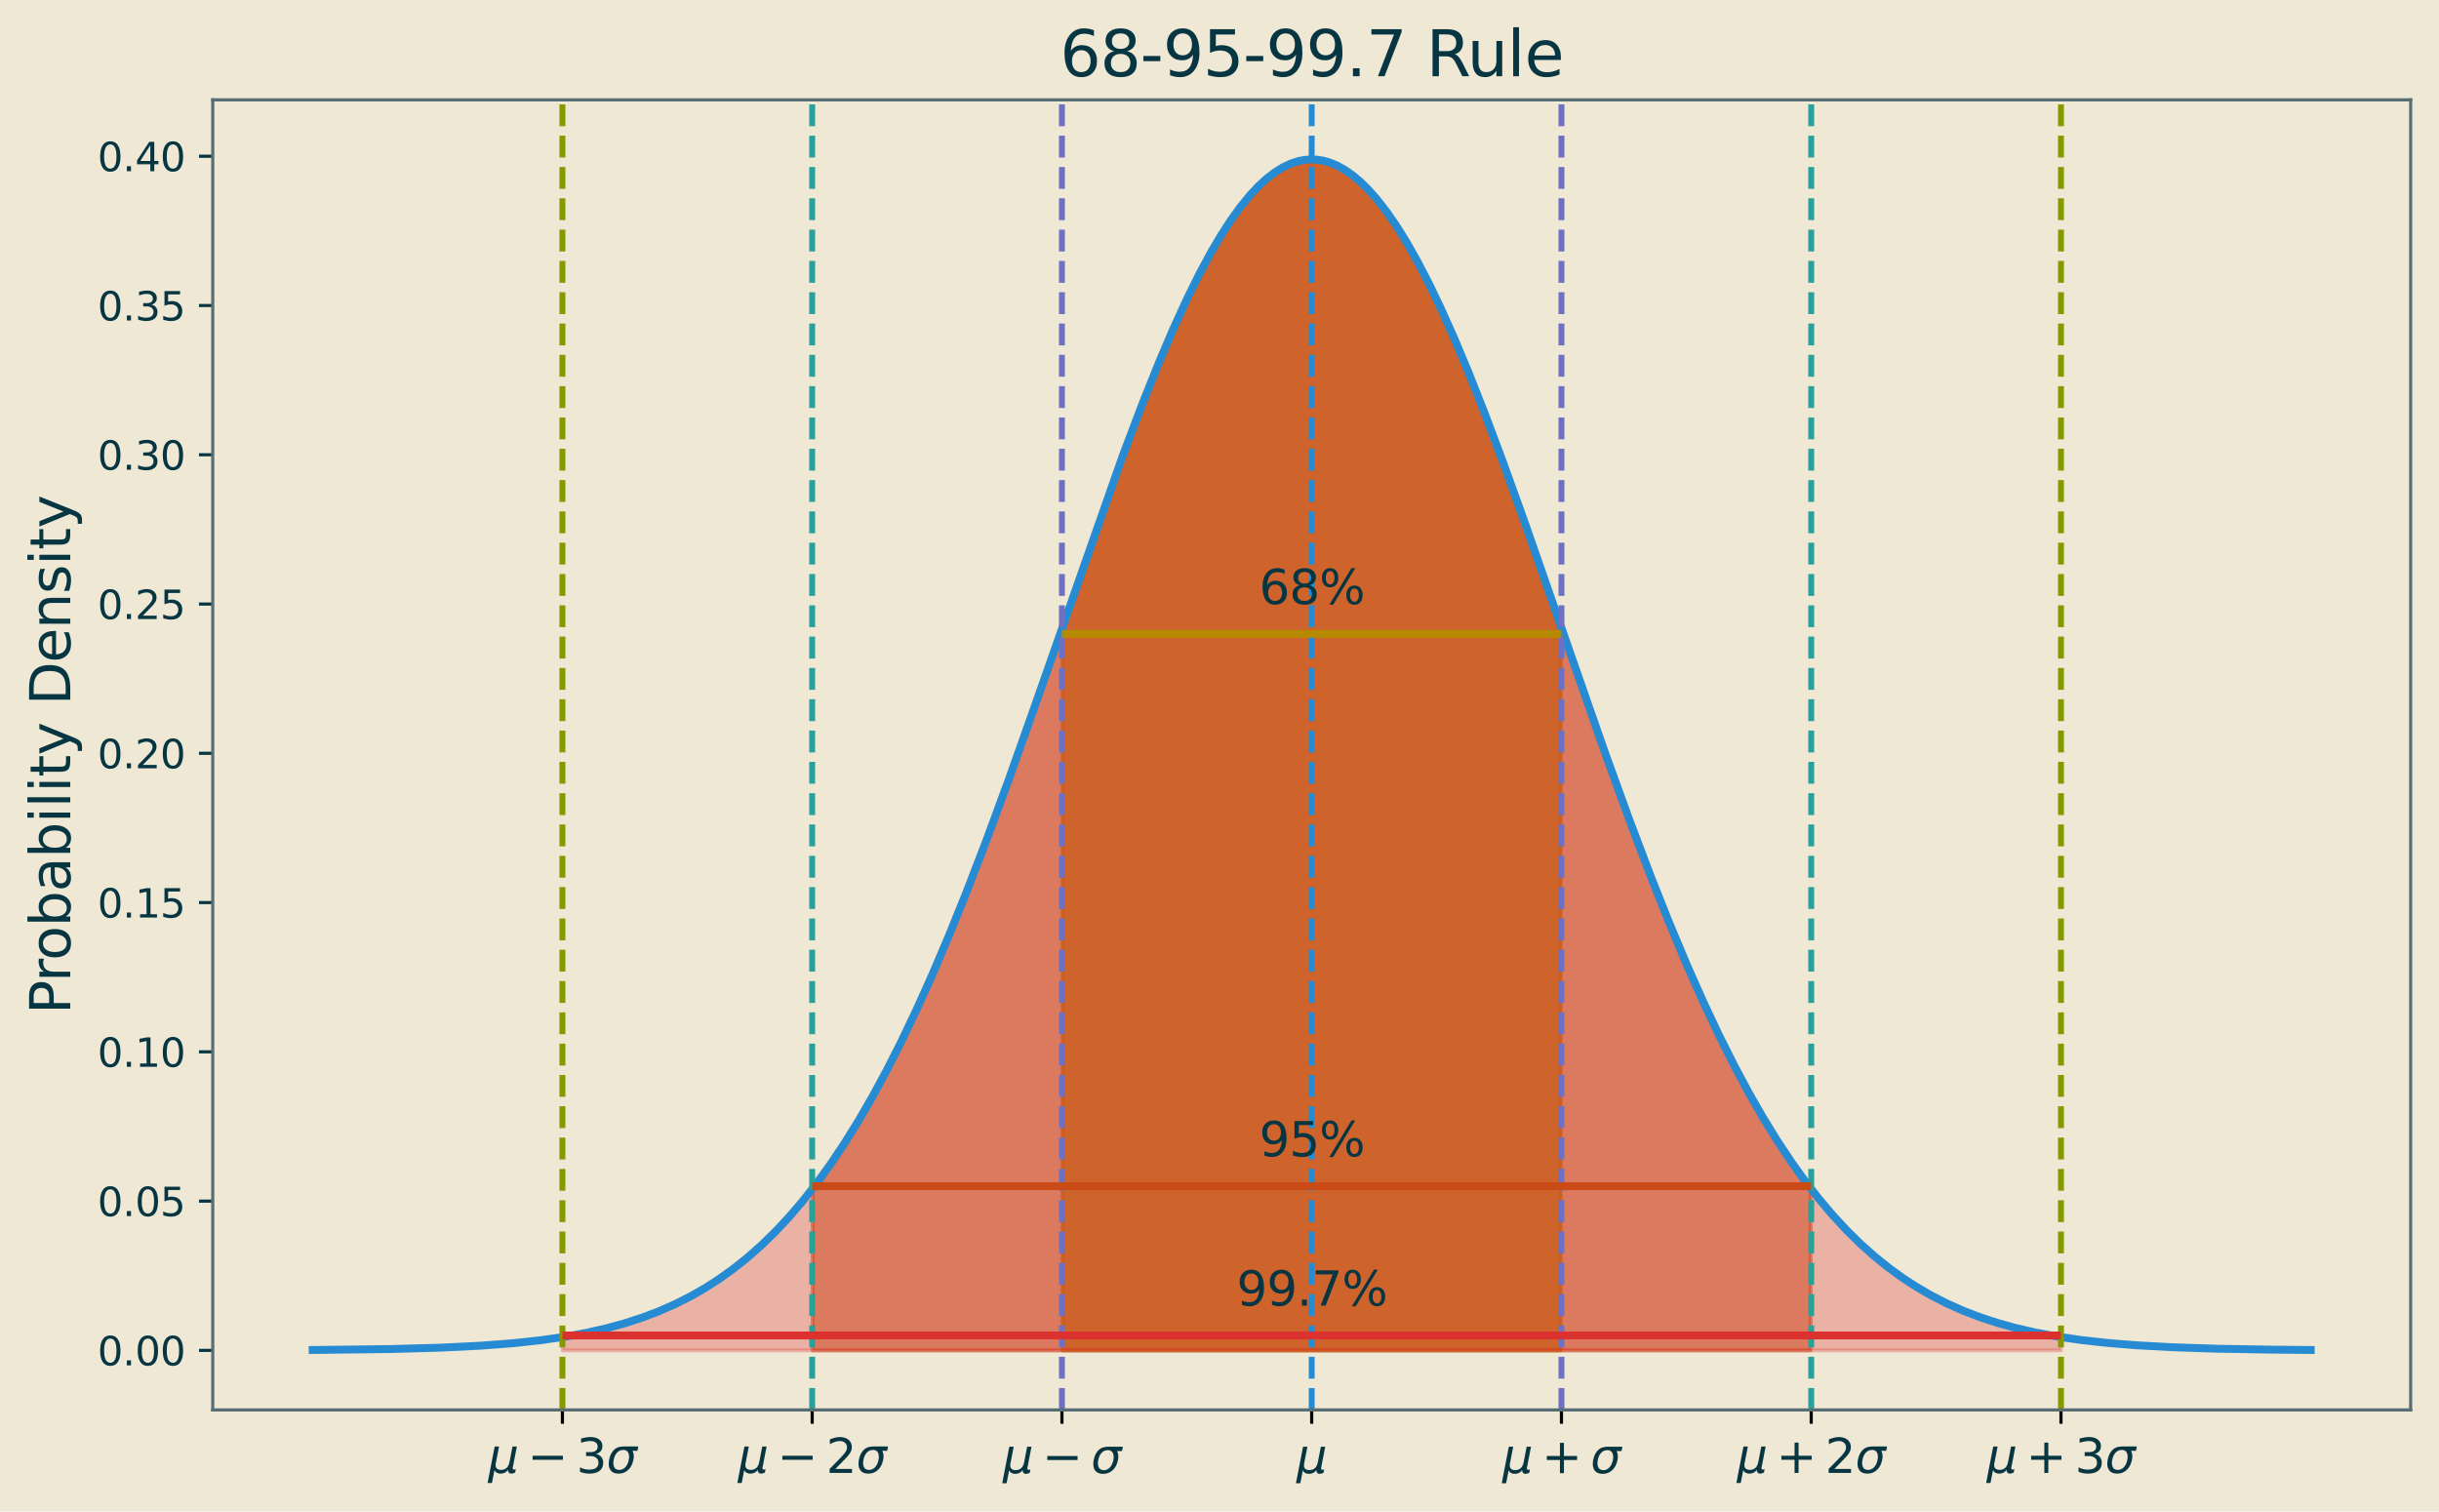 <?xml version="1.0" encoding="utf-8" standalone="no"?>
<!DOCTYPE svg PUBLIC "-//W3C//DTD SVG 1.1//EN"
  "http://www.w3.org/Graphics/SVG/1.1/DTD/svg11.dtd">
<svg xmlns:xlink="http://www.w3.org/1999/xlink" width="619.215pt" height="383.811pt" viewBox="0 0 619.215 383.811" xmlns="http://www.w3.org/2000/svg" version="1.1">
 <defs>
  <style type="text/css">*{stroke-linejoin: round; stroke-linecap: butt}</style>
 </defs>
 <g id="figure_1">
  <g id="patch_1">
   <path d="M 0 383.811 
L 619.215 383.811 
L 619.215 0 
L 0 0 
z
" style="fill: #eee8d5"/>
  </g>
  <g id="axes_1">
   <g id="patch_2">
    <path d="M 54.015 357.998 
L 612.015 357.998 
L 612.015 25.358 
L 54.015 25.358 
z
" style="fill: #eee8d5"/>
   </g>
   <g id="PolyCollection_1">
    <defs>
     <path id="mfe50677a16" d="M 269.796 -224.901 
L 269.796 -40.934 
L 270.304 -40.934 
L 270.812 -40.934 
L 271.32 -40.934 
L 271.827 -40.934 
L 272.335 -40.934 
L 272.843 -40.934 
L 273.351 -40.934 
L 273.859 -40.934 
L 274.366 -40.934 
L 274.874 -40.934 
L 275.382 -40.934 
L 275.89 -40.934 
L 276.397 -40.934 
L 276.905 -40.934 
L 277.413 -40.934 
L 277.921 -40.934 
L 278.429 -40.934 
L 278.936 -40.934 
L 279.444 -40.934 
L 279.952 -40.934 
L 280.46 -40.934 
L 280.967 -40.934 
L 281.475 -40.934 
L 281.983 -40.934 
L 282.491 -40.934 
L 282.999 -40.934 
L 283.506 -40.934 
L 284.014 -40.934 
L 284.522 -40.934 
L 285.03 -40.934 
L 285.538 -40.934 
L 286.045 -40.934 
L 286.553 -40.934 
L 287.061 -40.934 
L 287.569 -40.934 
L 288.076 -40.934 
L 288.584 -40.934 
L 289.092 -40.934 
L 289.6 -40.934 
L 290.108 -40.934 
L 290.615 -40.934 
L 291.123 -40.934 
L 291.631 -40.934 
L 292.139 -40.934 
L 292.646 -40.934 
L 293.154 -40.934 
L 293.662 -40.934 
L 294.17 -40.934 
L 294.678 -40.934 
L 295.185 -40.934 
L 295.693 -40.934 
L 296.201 -40.934 
L 296.709 -40.934 
L 297.216 -40.934 
L 297.724 -40.934 
L 298.232 -40.934 
L 298.74 -40.934 
L 299.248 -40.934 
L 299.755 -40.934 
L 300.263 -40.934 
L 300.771 -40.934 
L 301.279 -40.934 
L 301.786 -40.934 
L 302.294 -40.934 
L 302.802 -40.934 
L 303.31 -40.934 
L 303.818 -40.934 
L 304.325 -40.934 
L 304.833 -40.934 
L 305.341 -40.934 
L 305.849 -40.934 
L 306.357 -40.934 
L 306.864 -40.934 
L 307.372 -40.934 
L 307.88 -40.934 
L 308.388 -40.934 
L 308.895 -40.934 
L 309.403 -40.934 
L 309.911 -40.934 
L 310.419 -40.934 
L 310.927 -40.934 
L 311.434 -40.934 
L 311.942 -40.934 
L 312.45 -40.934 
L 312.958 -40.934 
L 313.465 -40.934 
L 313.973 -40.934 
L 314.481 -40.934 
L 314.989 -40.934 
L 315.497 -40.934 
L 316.004 -40.934 
L 316.512 -40.934 
L 317.02 -40.934 
L 317.528 -40.934 
L 318.035 -40.934 
L 318.543 -40.934 
L 319.051 -40.934 
L 319.559 -40.934 
L 320.067 -40.934 
L 320.574 -40.934 
L 321.082 -40.934 
L 321.59 -40.934 
L 322.098 -40.934 
L 322.606 -40.934 
L 323.113 -40.934 
L 323.621 -40.934 
L 324.129 -40.934 
L 324.637 -40.934 
L 325.144 -40.934 
L 325.652 -40.934 
L 326.16 -40.934 
L 326.668 -40.934 
L 327.176 -40.934 
L 327.683 -40.934 
L 328.191 -40.934 
L 328.699 -40.934 
L 329.207 -40.934 
L 329.714 -40.934 
L 330.222 -40.934 
L 330.73 -40.934 
L 331.238 -40.934 
L 331.746 -40.934 
L 332.253 -40.934 
L 332.761 -40.934 
L 333.269 -40.934 
L 333.777 -40.934 
L 334.284 -40.934 
L 334.792 -40.934 
L 335.3 -40.934 
L 335.808 -40.934 
L 336.316 -40.934 
L 336.823 -40.934 
L 337.331 -40.934 
L 337.839 -40.934 
L 338.347 -40.934 
L 338.854 -40.934 
L 339.362 -40.934 
L 339.87 -40.934 
L 340.378 -40.934 
L 340.886 -40.934 
L 341.393 -40.934 
L 341.901 -40.934 
L 342.409 -40.934 
L 342.917 -40.934 
L 343.425 -40.934 
L 343.932 -40.934 
L 344.44 -40.934 
L 344.948 -40.934 
L 345.456 -40.934 
L 345.963 -40.934 
L 346.471 -40.934 
L 346.979 -40.934 
L 347.487 -40.934 
L 347.995 -40.934 
L 348.502 -40.934 
L 349.01 -40.934 
L 349.518 -40.934 
L 350.026 -40.934 
L 350.533 -40.934 
L 351.041 -40.934 
L 351.549 -40.934 
L 352.057 -40.934 
L 352.565 -40.934 
L 353.072 -40.934 
L 353.58 -40.934 
L 354.088 -40.934 
L 354.596 -40.934 
L 355.103 -40.934 
L 355.611 -40.934 
L 356.119 -40.934 
L 356.627 -40.934 
L 357.135 -40.934 
L 357.642 -40.934 
L 358.15 -40.934 
L 358.658 -40.934 
L 359.166 -40.934 
L 359.673 -40.934 
L 360.181 -40.934 
L 360.689 -40.934 
L 361.197 -40.934 
L 361.705 -40.934 
L 362.212 -40.934 
L 362.72 -40.934 
L 363.228 -40.934 
L 363.736 -40.934 
L 364.244 -40.934 
L 364.751 -40.934 
L 365.259 -40.934 
L 365.767 -40.934 
L 366.275 -40.934 
L 366.782 -40.934 
L 367.29 -40.934 
L 367.798 -40.934 
L 368.306 -40.934 
L 368.814 -40.934 
L 369.321 -40.934 
L 369.829 -40.934 
L 370.337 -40.934 
L 370.845 -40.934 
L 371.352 -40.934 
L 371.86 -40.934 
L 372.368 -40.934 
L 372.876 -40.934 
L 373.384 -40.934 
L 373.891 -40.934 
L 374.399 -40.934 
L 374.907 -40.934 
L 375.415 -40.934 
L 375.922 -40.934 
L 376.43 -40.934 
L 376.938 -40.934 
L 377.446 -40.934 
L 377.954 -40.934 
L 378.461 -40.934 
L 378.969 -40.934 
L 379.477 -40.934 
L 379.985 -40.934 
L 380.492 -40.934 
L 381 -40.934 
L 381.508 -40.934 
L 382.016 -40.934 
L 382.524 -40.934 
L 383.031 -40.934 
L 383.539 -40.934 
L 384.047 -40.934 
L 384.555 -40.934 
L 385.063 -40.934 
L 385.57 -40.934 
L 386.078 -40.934 
L 386.586 -40.934 
L 387.094 -40.934 
L 387.601 -40.934 
L 388.109 -40.934 
L 388.617 -40.934 
L 389.125 -40.934 
L 389.633 -40.934 
L 390.14 -40.934 
L 390.648 -40.934 
L 391.156 -40.934 
L 391.664 -40.934 
L 392.171 -40.934 
L 392.679 -40.934 
L 393.187 -40.934 
L 393.695 -40.934 
L 394.203 -40.934 
L 394.71 -40.934 
L 395.218 -40.934 
L 395.726 -40.934 
L 396.234 -40.934 
L 396.234 -224.901 
L 396.234 -224.901 
L 395.726 -226.37 
L 395.218 -227.838 
L 394.71 -229.306 
L 394.203 -230.773 
L 393.695 -232.24 
L 393.187 -233.705 
L 392.679 -235.17 
L 392.171 -236.633 
L 391.664 -238.094 
L 391.156 -239.553 
L 390.648 -241.01 
L 390.14 -242.466 
L 389.633 -243.918 
L 389.125 -245.368 
L 388.617 -246.816 
L 388.109 -248.26 
L 387.601 -249.701 
L 387.094 -251.138 
L 386.586 -252.572 
L 386.078 -254.002 
L 385.57 -255.427 
L 385.063 -256.849 
L 384.555 -258.266 
L 384.047 -259.678 
L 383.539 -261.085 
L 383.031 -262.487 
L 382.524 -263.884 
L 382.016 -265.275 
L 381.508 -266.661 
L 381 -268.04 
L 380.492 -269.413 
L 379.985 -270.78 
L 379.477 -272.14 
L 378.969 -273.493 
L 378.461 -274.839 
L 377.954 -276.178 
L 377.446 -277.509 
L 376.938 -278.833 
L 376.43 -280.149 
L 375.922 -281.456 
L 375.415 -282.755 
L 374.907 -284.046 
L 374.399 -285.328 
L 373.891 -286.6 
L 373.384 -287.864 
L 372.876 -289.118 
L 372.368 -290.363 
L 371.86 -291.597 
L 371.352 -292.822 
L 370.845 -294.036 
L 370.337 -295.24 
L 369.829 -296.434 
L 369.321 -297.616 
L 368.814 -298.787 
L 368.306 -299.947 
L 367.798 -301.096 
L 367.29 -302.233 
L 366.782 -303.358 
L 366.275 -304.471 
L 365.767 -305.572 
L 365.259 -306.66 
L 364.751 -307.736 
L 364.244 -308.799 
L 363.736 -309.849 
L 363.228 -310.886 
L 362.72 -311.909 
L 362.212 -312.919 
L 361.705 -313.915 
L 361.197 -314.897 
L 360.689 -315.865 
L 360.181 -316.818 
L 359.673 -317.758 
L 359.166 -318.682 
L 358.658 -319.592 
L 358.15 -320.487 
L 357.642 -321.367 
L 357.135 -322.232 
L 356.627 -323.081 
L 356.119 -323.914 
L 355.611 -324.732 
L 355.103 -325.534 
L 354.596 -326.32 
L 354.088 -327.09 
L 353.58 -327.843 
L 353.072 -328.58 
L 352.565 -329.3 
L 352.057 -330.004 
L 351.549 -330.69 
L 351.041 -331.36 
L 350.533 -332.013 
L 350.026 -332.648 
L 349.518 -333.266 
L 349.01 -333.866 
L 348.502 -334.449 
L 347.995 -335.015 
L 347.487 -335.562 
L 346.979 -336.092 
L 346.471 -336.603 
L 345.963 -337.096 
L 345.456 -337.572 
L 344.948 -338.029 
L 344.44 -338.467 
L 343.932 -338.887 
L 343.425 -339.289 
L 342.917 -339.672 
L 342.409 -340.036 
L 341.901 -340.381 
L 341.393 -340.708 
L 340.886 -341.016 
L 340.378 -341.304 
L 339.87 -341.574 
L 339.362 -341.825 
L 338.854 -342.057 
L 338.347 -342.269 
L 337.839 -342.462 
L 337.331 -342.636 
L 336.823 -342.791 
L 336.316 -342.927 
L 335.808 -343.043 
L 335.3 -343.14 
L 334.792 -343.217 
L 334.284 -343.276 
L 333.777 -343.314 
L 333.269 -343.334 
L 332.761 -343.334 
L 332.253 -343.314 
L 331.746 -343.276 
L 331.238 -343.217 
L 330.73 -343.14 
L 330.222 -343.043 
L 329.714 -342.927 
L 329.207 -342.791 
L 328.699 -342.636 
L 328.191 -342.462 
L 327.683 -342.269 
L 327.176 -342.057 
L 326.668 -341.825 
L 326.16 -341.574 
L 325.652 -341.304 
L 325.144 -341.016 
L 324.637 -340.708 
L 324.129 -340.381 
L 323.621 -340.036 
L 323.113 -339.672 
L 322.606 -339.289 
L 322.098 -338.887 
L 321.59 -338.467 
L 321.082 -338.029 
L 320.574 -337.572 
L 320.067 -337.096 
L 319.559 -336.603 
L 319.051 -336.092 
L 318.543 -335.562 
L 318.035 -335.015 
L 317.528 -334.449 
L 317.02 -333.866 
L 316.512 -333.266 
L 316.004 -332.648 
L 315.497 -332.013 
L 314.989 -331.36 
L 314.481 -330.69 
L 313.973 -330.004 
L 313.465 -329.3 
L 312.958 -328.58 
L 312.45 -327.843 
L 311.942 -327.09 
L 311.434 -326.32 
L 310.927 -325.534 
L 310.419 -324.732 
L 309.911 -323.914 
L 309.403 -323.081 
L 308.895 -322.232 
L 308.388 -321.367 
L 307.88 -320.487 
L 307.372 -319.592 
L 306.864 -318.682 
L 306.357 -317.758 
L 305.849 -316.818 
L 305.341 -315.865 
L 304.833 -314.897 
L 304.325 -313.915 
L 303.818 -312.919 
L 303.31 -311.909 
L 302.802 -310.886 
L 302.294 -309.849 
L 301.786 -308.799 
L 301.279 -307.736 
L 300.771 -306.66 
L 300.263 -305.572 
L 299.755 -304.471 
L 299.248 -303.358 
L 298.74 -302.233 
L 298.232 -301.096 
L 297.724 -299.947 
L 297.216 -298.787 
L 296.709 -297.616 
L 296.201 -296.434 
L 295.693 -295.24 
L 295.185 -294.036 
L 294.678 -292.822 
L 294.17 -291.597 
L 293.662 -290.363 
L 293.154 -289.118 
L 292.646 -287.864 
L 292.139 -286.6 
L 291.631 -285.328 
L 291.123 -284.046 
L 290.615 -282.755 
L 290.108 -281.456 
L 289.6 -280.149 
L 289.092 -278.833 
L 288.584 -277.509 
L 288.076 -276.178 
L 287.569 -274.839 
L 287.061 -273.493 
L 286.553 -272.14 
L 286.045 -270.78 
L 285.538 -269.413 
L 285.03 -268.04 
L 284.522 -266.661 
L 284.014 -265.275 
L 283.506 -263.884 
L 282.999 -262.487 
L 282.491 -261.085 
L 281.983 -259.678 
L 281.475 -258.266 
L 280.967 -256.849 
L 280.46 -255.427 
L 279.952 -254.002 
L 279.444 -252.572 
L 278.936 -251.138 
L 278.429 -249.701 
L 277.921 -248.26 
L 277.413 -246.816 
L 276.905 -245.368 
L 276.397 -243.918 
L 275.89 -242.466 
L 275.382 -241.01 
L 274.874 -239.553 
L 274.366 -238.094 
L 273.859 -236.633 
L 273.351 -235.17 
L 272.843 -233.705 
L 272.335 -232.24 
L 271.827 -230.773 
L 271.32 -229.306 
L 270.812 -227.838 
L 270.304 -226.37 
L 269.796 -224.901 
z
" style="stroke: #b58900; stroke-opacity: 0.7"/>
    </defs>
    <g clip-path="url(#p4389589955)">
     <use xlink:href="#mfe50677a16" x="0" y="383.811" style="fill: #b58900; fill-opacity: 0.7; stroke: #b58900; stroke-opacity: 0.7"/>
    </g>
   </g>
   <g id="PolyCollection_2">
    <defs>
     <path id="m3598e7a626" d="M 206.324 -82.024 
L 206.324 -40.934 
L 206.832 -40.934 
L 207.339 -40.934 
L 207.847 -40.934 
L 208.355 -40.934 
L 208.863 -40.934 
L 209.37 -40.934 
L 209.878 -40.934 
L 210.386 -40.934 
L 210.894 -40.934 
L 211.402 -40.934 
L 211.909 -40.934 
L 212.417 -40.934 
L 212.925 -40.934 
L 213.433 -40.934 
L 213.94 -40.934 
L 214.448 -40.934 
L 214.956 -40.934 
L 215.464 -40.934 
L 215.972 -40.934 
L 216.479 -40.934 
L 216.987 -40.934 
L 217.495 -40.934 
L 218.003 -40.934 
L 218.51 -40.934 
L 219.018 -40.934 
L 219.526 -40.934 
L 220.034 -40.934 
L 220.542 -40.934 
L 221.049 -40.934 
L 221.557 -40.934 
L 222.065 -40.934 
L 222.573 -40.934 
L 223.081 -40.934 
L 223.588 -40.934 
L 224.096 -40.934 
L 224.604 -40.934 
L 225.112 -40.934 
L 225.619 -40.934 
L 226.127 -40.934 
L 226.635 -40.934 
L 227.143 -40.934 
L 227.651 -40.934 
L 228.158 -40.934 
L 228.666 -40.934 
L 229.174 -40.934 
L 229.682 -40.934 
L 230.189 -40.934 
L 230.697 -40.934 
L 231.205 -40.934 
L 231.713 -40.934 
L 232.221 -40.934 
L 232.728 -40.934 
L 233.236 -40.934 
L 233.744 -40.934 
L 234.252 -40.934 
L 234.759 -40.934 
L 235.267 -40.934 
L 235.775 -40.934 
L 236.283 -40.934 
L 236.791 -40.934 
L 237.298 -40.934 
L 237.806 -40.934 
L 238.314 -40.934 
L 238.822 -40.934 
L 239.329 -40.934 
L 239.837 -40.934 
L 240.345 -40.934 
L 240.853 -40.934 
L 241.361 -40.934 
L 241.868 -40.934 
L 242.376 -40.934 
L 242.884 -40.934 
L 243.392 -40.934 
L 243.9 -40.934 
L 244.407 -40.934 
L 244.915 -40.934 
L 245.423 -40.934 
L 245.931 -40.934 
L 246.438 -40.934 
L 246.946 -40.934 
L 247.454 -40.934 
L 247.962 -40.934 
L 248.47 -40.934 
L 248.977 -40.934 
L 249.485 -40.934 
L 249.993 -40.934 
L 250.501 -40.934 
L 251.008 -40.934 
L 251.516 -40.934 
L 252.024 -40.934 
L 252.532 -40.934 
L 253.04 -40.934 
L 253.547 -40.934 
L 254.055 -40.934 
L 254.563 -40.934 
L 255.071 -40.934 
L 255.578 -40.934 
L 256.086 -40.934 
L 256.594 -40.934 
L 257.102 -40.934 
L 257.61 -40.934 
L 258.117 -40.934 
L 258.625 -40.934 
L 259.133 -40.934 
L 259.641 -40.934 
L 260.148 -40.934 
L 260.656 -40.934 
L 261.164 -40.934 
L 261.672 -40.934 
L 262.18 -40.934 
L 262.687 -40.934 
L 263.195 -40.934 
L 263.703 -40.934 
L 264.211 -40.934 
L 264.719 -40.934 
L 265.226 -40.934 
L 265.734 -40.934 
L 266.242 -40.934 
L 266.75 -40.934 
L 267.257 -40.934 
L 267.765 -40.934 
L 268.273 -40.934 
L 268.781 -40.934 
L 269.289 -40.934 
L 269.796 -40.934 
L 270.304 -40.934 
L 270.812 -40.934 
L 271.32 -40.934 
L 271.827 -40.934 
L 272.335 -40.934 
L 272.843 -40.934 
L 273.351 -40.934 
L 273.859 -40.934 
L 274.366 -40.934 
L 274.874 -40.934 
L 275.382 -40.934 
L 275.89 -40.934 
L 276.397 -40.934 
L 276.905 -40.934 
L 277.413 -40.934 
L 277.921 -40.934 
L 278.429 -40.934 
L 278.936 -40.934 
L 279.444 -40.934 
L 279.952 -40.934 
L 280.46 -40.934 
L 280.967 -40.934 
L 281.475 -40.934 
L 281.983 -40.934 
L 282.491 -40.934 
L 282.999 -40.934 
L 283.506 -40.934 
L 284.014 -40.934 
L 284.522 -40.934 
L 285.03 -40.934 
L 285.538 -40.934 
L 286.045 -40.934 
L 286.553 -40.934 
L 287.061 -40.934 
L 287.569 -40.934 
L 288.076 -40.934 
L 288.584 -40.934 
L 289.092 -40.934 
L 289.6 -40.934 
L 290.108 -40.934 
L 290.615 -40.934 
L 291.123 -40.934 
L 291.631 -40.934 
L 292.139 -40.934 
L 292.646 -40.934 
L 293.154 -40.934 
L 293.662 -40.934 
L 294.17 -40.934 
L 294.678 -40.934 
L 295.185 -40.934 
L 295.693 -40.934 
L 296.201 -40.934 
L 296.709 -40.934 
L 297.216 -40.934 
L 297.724 -40.934 
L 298.232 -40.934 
L 298.74 -40.934 
L 299.248 -40.934 
L 299.755 -40.934 
L 300.263 -40.934 
L 300.771 -40.934 
L 301.279 -40.934 
L 301.786 -40.934 
L 302.294 -40.934 
L 302.802 -40.934 
L 303.31 -40.934 
L 303.818 -40.934 
L 304.325 -40.934 
L 304.833 -40.934 
L 305.341 -40.934 
L 305.849 -40.934 
L 306.357 -40.934 
L 306.864 -40.934 
L 307.372 -40.934 
L 307.88 -40.934 
L 308.388 -40.934 
L 308.895 -40.934 
L 309.403 -40.934 
L 309.911 -40.934 
L 310.419 -40.934 
L 310.927 -40.934 
L 311.434 -40.934 
L 311.942 -40.934 
L 312.45 -40.934 
L 312.958 -40.934 
L 313.465 -40.934 
L 313.973 -40.934 
L 314.481 -40.934 
L 314.989 -40.934 
L 315.497 -40.934 
L 316.004 -40.934 
L 316.512 -40.934 
L 317.02 -40.934 
L 317.528 -40.934 
L 318.035 -40.934 
L 318.543 -40.934 
L 319.051 -40.934 
L 319.559 -40.934 
L 320.067 -40.934 
L 320.574 -40.934 
L 321.082 -40.934 
L 321.59 -40.934 
L 322.098 -40.934 
L 322.606 -40.934 
L 323.113 -40.934 
L 323.621 -40.934 
L 324.129 -40.934 
L 324.637 -40.934 
L 325.144 -40.934 
L 325.652 -40.934 
L 326.16 -40.934 
L 326.668 -40.934 
L 327.176 -40.934 
L 327.683 -40.934 
L 328.191 -40.934 
L 328.699 -40.934 
L 329.207 -40.934 
L 329.714 -40.934 
L 330.222 -40.934 
L 330.73 -40.934 
L 331.238 -40.934 
L 331.746 -40.934 
L 332.253 -40.934 
L 332.761 -40.934 
L 333.269 -40.934 
L 333.777 -40.934 
L 334.284 -40.934 
L 334.792 -40.934 
L 335.3 -40.934 
L 335.808 -40.934 
L 336.316 -40.934 
L 336.823 -40.934 
L 337.331 -40.934 
L 337.839 -40.934 
L 338.347 -40.934 
L 338.854 -40.934 
L 339.362 -40.934 
L 339.87 -40.934 
L 340.378 -40.934 
L 340.886 -40.934 
L 341.393 -40.934 
L 341.901 -40.934 
L 342.409 -40.934 
L 342.917 -40.934 
L 343.425 -40.934 
L 343.932 -40.934 
L 344.44 -40.934 
L 344.948 -40.934 
L 345.456 -40.934 
L 345.963 -40.934 
L 346.471 -40.934 
L 346.979 -40.934 
L 347.487 -40.934 
L 347.995 -40.934 
L 348.502 -40.934 
L 349.01 -40.934 
L 349.518 -40.934 
L 350.026 -40.934 
L 350.533 -40.934 
L 351.041 -40.934 
L 351.549 -40.934 
L 352.057 -40.934 
L 352.565 -40.934 
L 353.072 -40.934 
L 353.58 -40.934 
L 354.088 -40.934 
L 354.596 -40.934 
L 355.103 -40.934 
L 355.611 -40.934 
L 356.119 -40.934 
L 356.627 -40.934 
L 357.135 -40.934 
L 357.642 -40.934 
L 358.15 -40.934 
L 358.658 -40.934 
L 359.166 -40.934 
L 359.673 -40.934 
L 360.181 -40.934 
L 360.689 -40.934 
L 361.197 -40.934 
L 361.705 -40.934 
L 362.212 -40.934 
L 362.72 -40.934 
L 363.228 -40.934 
L 363.736 -40.934 
L 364.244 -40.934 
L 364.751 -40.934 
L 365.259 -40.934 
L 365.767 -40.934 
L 366.275 -40.934 
L 366.782 -40.934 
L 367.29 -40.934 
L 367.798 -40.934 
L 368.306 -40.934 
L 368.814 -40.934 
L 369.321 -40.934 
L 369.829 -40.934 
L 370.337 -40.934 
L 370.845 -40.934 
L 371.352 -40.934 
L 371.86 -40.934 
L 372.368 -40.934 
L 372.876 -40.934 
L 373.384 -40.934 
L 373.891 -40.934 
L 374.399 -40.934 
L 374.907 -40.934 
L 375.415 -40.934 
L 375.922 -40.934 
L 376.43 -40.934 
L 376.938 -40.934 
L 377.446 -40.934 
L 377.954 -40.934 
L 378.461 -40.934 
L 378.969 -40.934 
L 379.477 -40.934 
L 379.985 -40.934 
L 380.492 -40.934 
L 381 -40.934 
L 381.508 -40.934 
L 382.016 -40.934 
L 382.524 -40.934 
L 383.031 -40.934 
L 383.539 -40.934 
L 384.047 -40.934 
L 384.555 -40.934 
L 385.063 -40.934 
L 385.57 -40.934 
L 386.078 -40.934 
L 386.586 -40.934 
L 387.094 -40.934 
L 387.601 -40.934 
L 388.109 -40.934 
L 388.617 -40.934 
L 389.125 -40.934 
L 389.633 -40.934 
L 390.14 -40.934 
L 390.648 -40.934 
L 391.156 -40.934 
L 391.664 -40.934 
L 392.171 -40.934 
L 392.679 -40.934 
L 393.187 -40.934 
L 393.695 -40.934 
L 394.203 -40.934 
L 394.71 -40.934 
L 395.218 -40.934 
L 395.726 -40.934 
L 396.234 -40.934 
L 396.741 -40.934 
L 397.249 -40.934 
L 397.757 -40.934 
L 398.265 -40.934 
L 398.773 -40.934 
L 399.28 -40.934 
L 399.788 -40.934 
L 400.296 -40.934 
L 400.804 -40.934 
L 401.311 -40.934 
L 401.819 -40.934 
L 402.327 -40.934 
L 402.835 -40.934 
L 403.343 -40.934 
L 403.85 -40.934 
L 404.358 -40.934 
L 404.866 -40.934 
L 405.374 -40.934 
L 405.882 -40.934 
L 406.389 -40.934 
L 406.897 -40.934 
L 407.405 -40.934 
L 407.913 -40.934 
L 408.42 -40.934 
L 408.928 -40.934 
L 409.436 -40.934 
L 409.944 -40.934 
L 410.452 -40.934 
L 410.959 -40.934 
L 411.467 -40.934 
L 411.975 -40.934 
L 412.483 -40.934 
L 412.99 -40.934 
L 413.498 -40.934 
L 414.006 -40.934 
L 414.514 -40.934 
L 415.022 -40.934 
L 415.529 -40.934 
L 416.037 -40.934 
L 416.545 -40.934 
L 417.053 -40.934 
L 417.56 -40.934 
L 418.068 -40.934 
L 418.576 -40.934 
L 419.084 -40.934 
L 419.592 -40.934 
L 420.099 -40.934 
L 420.607 -40.934 
L 421.115 -40.934 
L 421.623 -40.934 
L 422.13 -40.934 
L 422.638 -40.934 
L 423.146 -40.934 
L 423.654 -40.934 
L 424.162 -40.934 
L 424.669 -40.934 
L 425.177 -40.934 
L 425.685 -40.934 
L 426.193 -40.934 
L 426.701 -40.934 
L 427.208 -40.934 
L 427.716 -40.934 
L 428.224 -40.934 
L 428.732 -40.934 
L 429.239 -40.934 
L 429.747 -40.934 
L 430.255 -40.934 
L 430.763 -40.934 
L 431.271 -40.934 
L 431.778 -40.934 
L 432.286 -40.934 
L 432.794 -40.934 
L 433.302 -40.934 
L 433.809 -40.934 
L 434.317 -40.934 
L 434.825 -40.934 
L 435.333 -40.934 
L 435.841 -40.934 
L 436.348 -40.934 
L 436.856 -40.934 
L 437.364 -40.934 
L 437.872 -40.934 
L 438.379 -40.934 
L 438.887 -40.934 
L 439.395 -40.934 
L 439.903 -40.934 
L 440.411 -40.934 
L 440.918 -40.934 
L 441.426 -40.934 
L 441.934 -40.934 
L 442.442 -40.934 
L 442.949 -40.934 
L 443.457 -40.934 
L 443.965 -40.934 
L 444.473 -40.934 
L 444.981 -40.934 
L 445.488 -40.934 
L 445.996 -40.934 
L 446.504 -40.934 
L 447.012 -40.934 
L 447.52 -40.934 
L 448.027 -40.934 
L 448.535 -40.934 
L 449.043 -40.934 
L 449.551 -40.934 
L 450.058 -40.934 
L 450.566 -40.934 
L 451.074 -40.934 
L 451.582 -40.934 
L 452.09 -40.934 
L 452.597 -40.934 
L 453.105 -40.934 
L 453.613 -40.934 
L 454.121 -40.934 
L 454.628 -40.934 
L 455.136 -40.934 
L 455.644 -40.934 
L 456.152 -40.934 
L 456.66 -40.934 
L 457.167 -40.934 
L 457.675 -40.934 
L 458.183 -40.934 
L 458.691 -40.934 
L 459.198 -40.934 
L 459.706 -40.934 
L 459.706 -82.024 
L 459.706 -82.024 
L 459.198 -82.685 
L 458.691 -83.354 
L 458.183 -84.032 
L 457.675 -84.717 
L 457.167 -85.41 
L 456.66 -86.112 
L 456.152 -86.821 
L 455.644 -87.539 
L 455.136 -88.265 
L 454.628 -88.999 
L 454.121 -89.741 
L 453.613 -90.492 
L 453.105 -91.251 
L 452.597 -92.018 
L 452.09 -92.794 
L 451.582 -93.578 
L 451.074 -94.37 
L 450.566 -95.171 
L 450.058 -95.981 
L 449.551 -96.799 
L 449.043 -97.625 
L 448.535 -98.46 
L 448.027 -99.304 
L 447.52 -100.156 
L 447.012 -101.016 
L 446.504 -101.886 
L 445.996 -102.764 
L 445.488 -103.65 
L 444.981 -104.545 
L 444.473 -105.449 
L 443.965 -106.362 
L 443.457 -107.283 
L 442.949 -108.212 
L 442.442 -109.151 
L 441.934 -110.098 
L 441.426 -111.054 
L 440.918 -112.018 
L 440.411 -112.991 
L 439.903 -113.973 
L 439.395 -114.963 
L 438.887 -115.962 
L 438.379 -116.969 
L 437.872 -117.985 
L 437.364 -119.01 
L 436.856 -120.043 
L 436.348 -121.085 
L 435.841 -122.135 
L 435.333 -123.194 
L 434.825 -124.261 
L 434.317 -125.336 
L 433.809 -126.42 
L 433.302 -127.513 
L 432.794 -128.614 
L 432.286 -129.723 
L 431.778 -130.84 
L 431.271 -131.965 
L 430.763 -133.099 
L 430.255 -134.241 
L 429.747 -135.391 
L 429.239 -136.549 
L 428.732 -137.715 
L 428.224 -138.888 
L 427.716 -140.07 
L 427.208 -141.26 
L 426.701 -142.457 
L 426.193 -143.662 
L 425.685 -144.875 
L 425.177 -146.095 
L 424.669 -147.323 
L 424.162 -148.558 
L 423.654 -149.8 
L 423.146 -151.05 
L 422.638 -152.307 
L 422.13 -153.571 
L 421.623 -154.843 
L 421.115 -156.121 
L 420.607 -157.406 
L 420.099 -158.698 
L 419.592 -159.996 
L 419.084 -161.301 
L 418.576 -162.613 
L 418.068 -163.931 
L 417.56 -165.255 
L 417.053 -166.586 
L 416.545 -167.922 
L 416.037 -169.265 
L 415.529 -170.613 
L 415.022 -171.967 
L 414.514 -173.327 
L 414.006 -174.693 
L 413.498 -176.064 
L 412.99 -177.44 
L 412.483 -178.821 
L 411.975 -180.207 
L 411.467 -181.599 
L 410.959 -182.995 
L 410.452 -184.395 
L 409.944 -185.801 
L 409.436 -187.21 
L 408.928 -188.624 
L 408.42 -190.042 
L 407.913 -191.464 
L 407.405 -192.89 
L 406.897 -194.319 
L 406.389 -195.752 
L 405.882 -197.188 
L 405.374 -198.628 
L 404.866 -200.07 
L 404.358 -201.516 
L 403.85 -202.964 
L 403.343 -204.415 
L 402.835 -205.868 
L 402.327 -207.323 
L 401.819 -208.781 
L 401.311 -210.24 
L 400.804 -211.701 
L 400.296 -213.164 
L 399.788 -214.628 
L 399.28 -216.094 
L 398.773 -217.56 
L 398.265 -219.027 
L 397.757 -220.495 
L 397.249 -221.963 
L 396.741 -223.432 
L 396.234 -224.901 
L 395.726 -226.37 
L 395.218 -227.838 
L 394.71 -229.306 
L 394.203 -230.773 
L 393.695 -232.24 
L 393.187 -233.705 
L 392.679 -235.17 
L 392.171 -236.633 
L 391.664 -238.094 
L 391.156 -239.553 
L 390.648 -241.01 
L 390.14 -242.466 
L 389.633 -243.918 
L 389.125 -245.368 
L 388.617 -246.816 
L 388.109 -248.26 
L 387.601 -249.701 
L 387.094 -251.138 
L 386.586 -252.572 
L 386.078 -254.002 
L 385.57 -255.427 
L 385.063 -256.849 
L 384.555 -258.266 
L 384.047 -259.678 
L 383.539 -261.085 
L 383.031 -262.487 
L 382.524 -263.884 
L 382.016 -265.275 
L 381.508 -266.661 
L 381 -268.04 
L 380.492 -269.413 
L 379.985 -270.78 
L 379.477 -272.14 
L 378.969 -273.493 
L 378.461 -274.839 
L 377.954 -276.178 
L 377.446 -277.509 
L 376.938 -278.833 
L 376.43 -280.149 
L 375.922 -281.456 
L 375.415 -282.755 
L 374.907 -284.046 
L 374.399 -285.328 
L 373.891 -286.6 
L 373.384 -287.864 
L 372.876 -289.118 
L 372.368 -290.363 
L 371.86 -291.597 
L 371.352 -292.822 
L 370.845 -294.036 
L 370.337 -295.24 
L 369.829 -296.434 
L 369.321 -297.616 
L 368.814 -298.787 
L 368.306 -299.947 
L 367.798 -301.096 
L 367.29 -302.233 
L 366.782 -303.358 
L 366.275 -304.471 
L 365.767 -305.572 
L 365.259 -306.66 
L 364.751 -307.736 
L 364.244 -308.799 
L 363.736 -309.849 
L 363.228 -310.886 
L 362.72 -311.909 
L 362.212 -312.919 
L 361.705 -313.915 
L 361.197 -314.897 
L 360.689 -315.865 
L 360.181 -316.818 
L 359.673 -317.758 
L 359.166 -318.682 
L 358.658 -319.592 
L 358.15 -320.487 
L 357.642 -321.367 
L 357.135 -322.232 
L 356.627 -323.081 
L 356.119 -323.914 
L 355.611 -324.732 
L 355.103 -325.534 
L 354.596 -326.32 
L 354.088 -327.09 
L 353.58 -327.843 
L 353.072 -328.58 
L 352.565 -329.3 
L 352.057 -330.004 
L 351.549 -330.69 
L 351.041 -331.36 
L 350.533 -332.013 
L 350.026 -332.648 
L 349.518 -333.266 
L 349.01 -333.866 
L 348.502 -334.449 
L 347.995 -335.015 
L 347.487 -335.562 
L 346.979 -336.092 
L 346.471 -336.603 
L 345.963 -337.096 
L 345.456 -337.572 
L 344.948 -338.029 
L 344.44 -338.467 
L 343.932 -338.887 
L 343.425 -339.289 
L 342.917 -339.672 
L 342.409 -340.036 
L 341.901 -340.381 
L 341.393 -340.708 
L 340.886 -341.016 
L 340.378 -341.304 
L 339.87 -341.574 
L 339.362 -341.825 
L 338.854 -342.057 
L 338.347 -342.269 
L 337.839 -342.462 
L 337.331 -342.636 
L 336.823 -342.791 
L 336.316 -342.927 
L 335.808 -343.043 
L 335.3 -343.14 
L 334.792 -343.217 
L 334.284 -343.276 
L 333.777 -343.314 
L 333.269 -343.334 
L 332.761 -343.334 
L 332.253 -343.314 
L 331.746 -343.276 
L 331.238 -343.217 
L 330.73 -343.14 
L 330.222 -343.043 
L 329.714 -342.927 
L 329.207 -342.791 
L 328.699 -342.636 
L 328.191 -342.462 
L 327.683 -342.269 
L 327.176 -342.057 
L 326.668 -341.825 
L 326.16 -341.574 
L 325.652 -341.304 
L 325.144 -341.016 
L 324.637 -340.708 
L 324.129 -340.381 
L 323.621 -340.036 
L 323.113 -339.672 
L 322.606 -339.289 
L 322.098 -338.887 
L 321.59 -338.467 
L 321.082 -338.029 
L 320.574 -337.572 
L 320.067 -337.096 
L 319.559 -336.603 
L 319.051 -336.092 
L 318.543 -335.562 
L 318.035 -335.015 
L 317.528 -334.449 
L 317.02 -333.866 
L 316.512 -333.266 
L 316.004 -332.648 
L 315.497 -332.013 
L 314.989 -331.36 
L 314.481 -330.69 
L 313.973 -330.004 
L 313.465 -329.3 
L 312.958 -328.58 
L 312.45 -327.843 
L 311.942 -327.09 
L 311.434 -326.32 
L 310.927 -325.534 
L 310.419 -324.732 
L 309.911 -323.914 
L 309.403 -323.081 
L 308.895 -322.232 
L 308.388 -321.367 
L 307.88 -320.487 
L 307.372 -319.592 
L 306.864 -318.682 
L 306.357 -317.758 
L 305.849 -316.818 
L 305.341 -315.865 
L 304.833 -314.897 
L 304.325 -313.915 
L 303.818 -312.919 
L 303.31 -311.909 
L 302.802 -310.886 
L 302.294 -309.849 
L 301.786 -308.799 
L 301.279 -307.736 
L 300.771 -306.66 
L 300.263 -305.572 
L 299.755 -304.471 
L 299.248 -303.358 
L 298.74 -302.233 
L 298.232 -301.096 
L 297.724 -299.947 
L 297.216 -298.787 
L 296.709 -297.616 
L 296.201 -296.434 
L 295.693 -295.24 
L 295.185 -294.036 
L 294.678 -292.822 
L 294.17 -291.597 
L 293.662 -290.363 
L 293.154 -289.118 
L 292.646 -287.864 
L 292.139 -286.6 
L 291.631 -285.328 
L 291.123 -284.046 
L 290.615 -282.755 
L 290.108 -281.456 
L 289.6 -280.149 
L 289.092 -278.833 
L 288.584 -277.509 
L 288.076 -276.178 
L 287.569 -274.839 
L 287.061 -273.493 
L 286.553 -272.14 
L 286.045 -270.78 
L 285.538 -269.413 
L 285.03 -268.04 
L 284.522 -266.661 
L 284.014 -265.275 
L 283.506 -263.884 
L 282.999 -262.487 
L 282.491 -261.085 
L 281.983 -259.678 
L 281.475 -258.266 
L 280.967 -256.849 
L 280.46 -255.427 
L 279.952 -254.002 
L 279.444 -252.572 
L 278.936 -251.138 
L 278.429 -249.701 
L 277.921 -248.26 
L 277.413 -246.816 
L 276.905 -245.368 
L 276.397 -243.918 
L 275.89 -242.466 
L 275.382 -241.01 
L 274.874 -239.553 
L 274.366 -238.094 
L 273.859 -236.633 
L 273.351 -235.17 
L 272.843 -233.705 
L 272.335 -232.24 
L 271.827 -230.773 
L 271.32 -229.306 
L 270.812 -227.838 
L 270.304 -226.37 
L 269.796 -224.901 
L 269.289 -223.432 
L 268.781 -221.963 
L 268.273 -220.495 
L 267.765 -219.027 
L 267.257 -217.56 
L 266.75 -216.094 
L 266.242 -214.628 
L 265.734 -213.164 
L 265.226 -211.701 
L 264.719 -210.24 
L 264.211 -208.781 
L 263.703 -207.323 
L 263.195 -205.868 
L 262.687 -204.415 
L 262.18 -202.964 
L 261.672 -201.516 
L 261.164 -200.07 
L 260.656 -198.628 
L 260.148 -197.188 
L 259.641 -195.752 
L 259.133 -194.319 
L 258.625 -192.89 
L 258.117 -191.464 
L 257.61 -190.042 
L 257.102 -188.624 
L 256.594 -187.21 
L 256.086 -185.801 
L 255.578 -184.395 
L 255.071 -182.995 
L 254.563 -181.599 
L 254.055 -180.207 
L 253.547 -178.821 
L 253.04 -177.44 
L 252.532 -176.064 
L 252.024 -174.693 
L 251.516 -173.327 
L 251.008 -171.967 
L 250.501 -170.613 
L 249.993 -169.265 
L 249.485 -167.922 
L 248.977 -166.586 
L 248.47 -165.255 
L 247.962 -163.931 
L 247.454 -162.613 
L 246.946 -161.301 
L 246.438 -159.996 
L 245.931 -158.698 
L 245.423 -157.406 
L 244.915 -156.121 
L 244.407 -154.843 
L 243.9 -153.571 
L 243.392 -152.307 
L 242.884 -151.05 
L 242.376 -149.8 
L 241.868 -148.558 
L 241.361 -147.323 
L 240.853 -146.095 
L 240.345 -144.875 
L 239.837 -143.662 
L 239.329 -142.457 
L 238.822 -141.26 
L 238.314 -140.07 
L 237.806 -138.888 
L 237.298 -137.715 
L 236.791 -136.549 
L 236.283 -135.391 
L 235.775 -134.241 
L 235.267 -133.099 
L 234.759 -131.965 
L 234.252 -130.84 
L 233.744 -129.723 
L 233.236 -128.614 
L 232.728 -127.513 
L 232.221 -126.42 
L 231.713 -125.336 
L 231.205 -124.261 
L 230.697 -123.194 
L 230.189 -122.135 
L 229.682 -121.085 
L 229.174 -120.043 
L 228.666 -119.01 
L 228.158 -117.985 
L 227.651 -116.969 
L 227.143 -115.962 
L 226.635 -114.963 
L 226.127 -113.973 
L 225.619 -112.991 
L 225.112 -112.018 
L 224.604 -111.054 
L 224.096 -110.098 
L 223.588 -109.151 
L 223.081 -108.212 
L 222.573 -107.283 
L 222.065 -106.362 
L 221.557 -105.449 
L 221.049 -104.545 
L 220.542 -103.65 
L 220.034 -102.764 
L 219.526 -101.886 
L 219.018 -101.016 
L 218.51 -100.156 
L 218.003 -99.304 
L 217.495 -98.46 
L 216.987 -97.625 
L 216.479 -96.799 
L 215.972 -95.981 
L 215.464 -95.171 
L 214.956 -94.37 
L 214.448 -93.578 
L 213.94 -92.794 
L 213.433 -92.018 
L 212.925 -91.251 
L 212.417 -90.492 
L 211.909 -89.741 
L 211.402 -88.999 
L 210.894 -88.265 
L 210.386 -87.539 
L 209.878 -86.821 
L 209.37 -86.112 
L 208.863 -85.41 
L 208.355 -84.717 
L 207.847 -84.032 
L 207.339 -83.354 
L 206.832 -82.685 
L 206.324 -82.024 
z
" style="stroke: #cb4b16; stroke-opacity: 0.5"/>
    </defs>
    <g clip-path="url(#p4389589955)">
     <use xlink:href="#m3598e7a626" x="0" y="383.811" style="fill: #cb4b16; fill-opacity: 0.5; stroke: #cb4b16; stroke-opacity: 0.5"/>
    </g>
   </g>
   <g id="PolyCollection_3">
    <defs>
     <path id="me75508309f" d="M 142.851 -44.303 
L 142.851 -40.934 
L 143.359 -40.934 
L 143.867 -40.934 
L 144.375 -40.934 
L 144.882 -40.934 
L 145.39 -40.934 
L 145.898 -40.934 
L 146.406 -40.934 
L 146.913 -40.934 
L 147.421 -40.934 
L 147.929 -40.934 
L 148.437 -40.934 
L 148.945 -40.934 
L 149.452 -40.934 
L 149.96 -40.934 
L 150.468 -40.934 
L 150.976 -40.934 
L 151.483 -40.934 
L 151.991 -40.934 
L 152.499 -40.934 
L 153.007 -40.934 
L 153.515 -40.934 
L 154.022 -40.934 
L 154.53 -40.934 
L 155.038 -40.934 
L 155.546 -40.934 
L 156.053 -40.934 
L 156.561 -40.934 
L 157.069 -40.934 
L 157.577 -40.934 
L 158.085 -40.934 
L 158.592 -40.934 
L 159.1 -40.934 
L 159.608 -40.934 
L 160.116 -40.934 
L 160.624 -40.934 
L 161.131 -40.934 
L 161.639 -40.934 
L 162.147 -40.934 
L 162.655 -40.934 
L 163.162 -40.934 
L 163.67 -40.934 
L 164.178 -40.934 
L 164.686 -40.934 
L 165.194 -40.934 
L 165.701 -40.934 
L 166.209 -40.934 
L 166.717 -40.934 
L 167.225 -40.934 
L 167.732 -40.934 
L 168.24 -40.934 
L 168.748 -40.934 
L 169.256 -40.934 
L 169.764 -40.934 
L 170.271 -40.934 
L 170.779 -40.934 
L 171.287 -40.934 
L 171.795 -40.934 
L 172.302 -40.934 
L 172.81 -40.934 
L 173.318 -40.934 
L 173.826 -40.934 
L 174.334 -40.934 
L 174.841 -40.934 
L 175.349 -40.934 
L 175.857 -40.934 
L 176.365 -40.934 
L 176.872 -40.934 
L 177.38 -40.934 
L 177.888 -40.934 
L 178.396 -40.934 
L 178.904 -40.934 
L 179.411 -40.934 
L 179.919 -40.934 
L 180.427 -40.934 
L 180.935 -40.934 
L 181.443 -40.934 
L 181.95 -40.934 
L 182.458 -40.934 
L 182.966 -40.934 
L 183.474 -40.934 
L 183.981 -40.934 
L 184.489 -40.934 
L 184.997 -40.934 
L 185.505 -40.934 
L 186.013 -40.934 
L 186.52 -40.934 
L 187.028 -40.934 
L 187.536 -40.934 
L 188.044 -40.934 
L 188.551 -40.934 
L 189.059 -40.934 
L 189.567 -40.934 
L 190.075 -40.934 
L 190.583 -40.934 
L 191.09 -40.934 
L 191.598 -40.934 
L 192.106 -40.934 
L 192.614 -40.934 
L 193.121 -40.934 
L 193.629 -40.934 
L 194.137 -40.934 
L 194.645 -40.934 
L 195.153 -40.934 
L 195.66 -40.934 
L 196.168 -40.934 
L 196.676 -40.934 
L 197.184 -40.934 
L 197.691 -40.934 
L 198.199 -40.934 
L 198.707 -40.934 
L 199.215 -40.934 
L 199.723 -40.934 
L 200.23 -40.934 
L 200.738 -40.934 
L 201.246 -40.934 
L 201.754 -40.934 
L 202.262 -40.934 
L 202.769 -40.934 
L 203.277 -40.934 
L 203.785 -40.934 
L 204.293 -40.934 
L 204.8 -40.934 
L 205.308 -40.934 
L 205.816 -40.934 
L 206.324 -40.934 
L 206.832 -40.934 
L 207.339 -40.934 
L 207.847 -40.934 
L 208.355 -40.934 
L 208.863 -40.934 
L 209.37 -40.934 
L 209.878 -40.934 
L 210.386 -40.934 
L 210.894 -40.934 
L 211.402 -40.934 
L 211.909 -40.934 
L 212.417 -40.934 
L 212.925 -40.934 
L 213.433 -40.934 
L 213.94 -40.934 
L 214.448 -40.934 
L 214.956 -40.934 
L 215.464 -40.934 
L 215.972 -40.934 
L 216.479 -40.934 
L 216.987 -40.934 
L 217.495 -40.934 
L 218.003 -40.934 
L 218.51 -40.934 
L 219.018 -40.934 
L 219.526 -40.934 
L 220.034 -40.934 
L 220.542 -40.934 
L 221.049 -40.934 
L 221.557 -40.934 
L 222.065 -40.934 
L 222.573 -40.934 
L 223.081 -40.934 
L 223.588 -40.934 
L 224.096 -40.934 
L 224.604 -40.934 
L 225.112 -40.934 
L 225.619 -40.934 
L 226.127 -40.934 
L 226.635 -40.934 
L 227.143 -40.934 
L 227.651 -40.934 
L 228.158 -40.934 
L 228.666 -40.934 
L 229.174 -40.934 
L 229.682 -40.934 
L 230.189 -40.934 
L 230.697 -40.934 
L 231.205 -40.934 
L 231.713 -40.934 
L 232.221 -40.934 
L 232.728 -40.934 
L 233.236 -40.934 
L 233.744 -40.934 
L 234.252 -40.934 
L 234.759 -40.934 
L 235.267 -40.934 
L 235.775 -40.934 
L 236.283 -40.934 
L 236.791 -40.934 
L 237.298 -40.934 
L 237.806 -40.934 
L 238.314 -40.934 
L 238.822 -40.934 
L 239.329 -40.934 
L 239.837 -40.934 
L 240.345 -40.934 
L 240.853 -40.934 
L 241.361 -40.934 
L 241.868 -40.934 
L 242.376 -40.934 
L 242.884 -40.934 
L 243.392 -40.934 
L 243.9 -40.934 
L 244.407 -40.934 
L 244.915 -40.934 
L 245.423 -40.934 
L 245.931 -40.934 
L 246.438 -40.934 
L 246.946 -40.934 
L 247.454 -40.934 
L 247.962 -40.934 
L 248.47 -40.934 
L 248.977 -40.934 
L 249.485 -40.934 
L 249.993 -40.934 
L 250.501 -40.934 
L 251.008 -40.934 
L 251.516 -40.934 
L 252.024 -40.934 
L 252.532 -40.934 
L 253.04 -40.934 
L 253.547 -40.934 
L 254.055 -40.934 
L 254.563 -40.934 
L 255.071 -40.934 
L 255.578 -40.934 
L 256.086 -40.934 
L 256.594 -40.934 
L 257.102 -40.934 
L 257.61 -40.934 
L 258.117 -40.934 
L 258.625 -40.934 
L 259.133 -40.934 
L 259.641 -40.934 
L 260.148 -40.934 
L 260.656 -40.934 
L 261.164 -40.934 
L 261.672 -40.934 
L 262.18 -40.934 
L 262.687 -40.934 
L 263.195 -40.934 
L 263.703 -40.934 
L 264.211 -40.934 
L 264.719 -40.934 
L 265.226 -40.934 
L 265.734 -40.934 
L 266.242 -40.934 
L 266.75 -40.934 
L 267.257 -40.934 
L 267.765 -40.934 
L 268.273 -40.934 
L 268.781 -40.934 
L 269.289 -40.934 
L 269.796 -40.934 
L 270.304 -40.934 
L 270.812 -40.934 
L 271.32 -40.934 
L 271.827 -40.934 
L 272.335 -40.934 
L 272.843 -40.934 
L 273.351 -40.934 
L 273.859 -40.934 
L 274.366 -40.934 
L 274.874 -40.934 
L 275.382 -40.934 
L 275.89 -40.934 
L 276.397 -40.934 
L 276.905 -40.934 
L 277.413 -40.934 
L 277.921 -40.934 
L 278.429 -40.934 
L 278.936 -40.934 
L 279.444 -40.934 
L 279.952 -40.934 
L 280.46 -40.934 
L 280.967 -40.934 
L 281.475 -40.934 
L 281.983 -40.934 
L 282.491 -40.934 
L 282.999 -40.934 
L 283.506 -40.934 
L 284.014 -40.934 
L 284.522 -40.934 
L 285.03 -40.934 
L 285.538 -40.934 
L 286.045 -40.934 
L 286.553 -40.934 
L 287.061 -40.934 
L 287.569 -40.934 
L 288.076 -40.934 
L 288.584 -40.934 
L 289.092 -40.934 
L 289.6 -40.934 
L 290.108 -40.934 
L 290.615 -40.934 
L 291.123 -40.934 
L 291.631 -40.934 
L 292.139 -40.934 
L 292.646 -40.934 
L 293.154 -40.934 
L 293.662 -40.934 
L 294.17 -40.934 
L 294.678 -40.934 
L 295.185 -40.934 
L 295.693 -40.934 
L 296.201 -40.934 
L 296.709 -40.934 
L 297.216 -40.934 
L 297.724 -40.934 
L 298.232 -40.934 
L 298.74 -40.934 
L 299.248 -40.934 
L 299.755 -40.934 
L 300.263 -40.934 
L 300.771 -40.934 
L 301.279 -40.934 
L 301.786 -40.934 
L 302.294 -40.934 
L 302.802 -40.934 
L 303.31 -40.934 
L 303.818 -40.934 
L 304.325 -40.934 
L 304.833 -40.934 
L 305.341 -40.934 
L 305.849 -40.934 
L 306.357 -40.934 
L 306.864 -40.934 
L 307.372 -40.934 
L 307.88 -40.934 
L 308.388 -40.934 
L 308.895 -40.934 
L 309.403 -40.934 
L 309.911 -40.934 
L 310.419 -40.934 
L 310.927 -40.934 
L 311.434 -40.934 
L 311.942 -40.934 
L 312.45 -40.934 
L 312.958 -40.934 
L 313.465 -40.934 
L 313.973 -40.934 
L 314.481 -40.934 
L 314.989 -40.934 
L 315.497 -40.934 
L 316.004 -40.934 
L 316.512 -40.934 
L 317.02 -40.934 
L 317.528 -40.934 
L 318.035 -40.934 
L 318.543 -40.934 
L 319.051 -40.934 
L 319.559 -40.934 
L 320.067 -40.934 
L 320.574 -40.934 
L 321.082 -40.934 
L 321.59 -40.934 
L 322.098 -40.934 
L 322.606 -40.934 
L 323.113 -40.934 
L 323.621 -40.934 
L 324.129 -40.934 
L 324.637 -40.934 
L 325.144 -40.934 
L 325.652 -40.934 
L 326.16 -40.934 
L 326.668 -40.934 
L 327.176 -40.934 
L 327.683 -40.934 
L 328.191 -40.934 
L 328.699 -40.934 
L 329.207 -40.934 
L 329.714 -40.934 
L 330.222 -40.934 
L 330.73 -40.934 
L 331.238 -40.934 
L 331.746 -40.934 
L 332.253 -40.934 
L 332.761 -40.934 
L 333.269 -40.934 
L 333.777 -40.934 
L 334.284 -40.934 
L 334.792 -40.934 
L 335.3 -40.934 
L 335.808 -40.934 
L 336.316 -40.934 
L 336.823 -40.934 
L 337.331 -40.934 
L 337.839 -40.934 
L 338.347 -40.934 
L 338.854 -40.934 
L 339.362 -40.934 
L 339.87 -40.934 
L 340.378 -40.934 
L 340.886 -40.934 
L 341.393 -40.934 
L 341.901 -40.934 
L 342.409 -40.934 
L 342.917 -40.934 
L 343.425 -40.934 
L 343.932 -40.934 
L 344.44 -40.934 
L 344.948 -40.934 
L 345.456 -40.934 
L 345.963 -40.934 
L 346.471 -40.934 
L 346.979 -40.934 
L 347.487 -40.934 
L 347.995 -40.934 
L 348.502 -40.934 
L 349.01 -40.934 
L 349.518 -40.934 
L 350.026 -40.934 
L 350.533 -40.934 
L 351.041 -40.934 
L 351.549 -40.934 
L 352.057 -40.934 
L 352.565 -40.934 
L 353.072 -40.934 
L 353.58 -40.934 
L 354.088 -40.934 
L 354.596 -40.934 
L 355.103 -40.934 
L 355.611 -40.934 
L 356.119 -40.934 
L 356.627 -40.934 
L 357.135 -40.934 
L 357.642 -40.934 
L 358.15 -40.934 
L 358.658 -40.934 
L 359.166 -40.934 
L 359.673 -40.934 
L 360.181 -40.934 
L 360.689 -40.934 
L 361.197 -40.934 
L 361.705 -40.934 
L 362.212 -40.934 
L 362.72 -40.934 
L 363.228 -40.934 
L 363.736 -40.934 
L 364.244 -40.934 
L 364.751 -40.934 
L 365.259 -40.934 
L 365.767 -40.934 
L 366.275 -40.934 
L 366.782 -40.934 
L 367.29 -40.934 
L 367.798 -40.934 
L 368.306 -40.934 
L 368.814 -40.934 
L 369.321 -40.934 
L 369.829 -40.934 
L 370.337 -40.934 
L 370.845 -40.934 
L 371.352 -40.934 
L 371.86 -40.934 
L 372.368 -40.934 
L 372.876 -40.934 
L 373.384 -40.934 
L 373.891 -40.934 
L 374.399 -40.934 
L 374.907 -40.934 
L 375.415 -40.934 
L 375.922 -40.934 
L 376.43 -40.934 
L 376.938 -40.934 
L 377.446 -40.934 
L 377.954 -40.934 
L 378.461 -40.934 
L 378.969 -40.934 
L 379.477 -40.934 
L 379.985 -40.934 
L 380.492 -40.934 
L 381 -40.934 
L 381.508 -40.934 
L 382.016 -40.934 
L 382.524 -40.934 
L 383.031 -40.934 
L 383.539 -40.934 
L 384.047 -40.934 
L 384.555 -40.934 
L 385.063 -40.934 
L 385.57 -40.934 
L 386.078 -40.934 
L 386.586 -40.934 
L 387.094 -40.934 
L 387.601 -40.934 
L 388.109 -40.934 
L 388.617 -40.934 
L 389.125 -40.934 
L 389.633 -40.934 
L 390.14 -40.934 
L 390.648 -40.934 
L 391.156 -40.934 
L 391.664 -40.934 
L 392.171 -40.934 
L 392.679 -40.934 
L 393.187 -40.934 
L 393.695 -40.934 
L 394.203 -40.934 
L 394.71 -40.934 
L 395.218 -40.934 
L 395.726 -40.934 
L 396.234 -40.934 
L 396.741 -40.934 
L 397.249 -40.934 
L 397.757 -40.934 
L 398.265 -40.934 
L 398.773 -40.934 
L 399.28 -40.934 
L 399.788 -40.934 
L 400.296 -40.934 
L 400.804 -40.934 
L 401.311 -40.934 
L 401.819 -40.934 
L 402.327 -40.934 
L 402.835 -40.934 
L 403.343 -40.934 
L 403.85 -40.934 
L 404.358 -40.934 
L 404.866 -40.934 
L 405.374 -40.934 
L 405.882 -40.934 
L 406.389 -40.934 
L 406.897 -40.934 
L 407.405 -40.934 
L 407.913 -40.934 
L 408.42 -40.934 
L 408.928 -40.934 
L 409.436 -40.934 
L 409.944 -40.934 
L 410.452 -40.934 
L 410.959 -40.934 
L 411.467 -40.934 
L 411.975 -40.934 
L 412.483 -40.934 
L 412.99 -40.934 
L 413.498 -40.934 
L 414.006 -40.934 
L 414.514 -40.934 
L 415.022 -40.934 
L 415.529 -40.934 
L 416.037 -40.934 
L 416.545 -40.934 
L 417.053 -40.934 
L 417.56 -40.934 
L 418.068 -40.934 
L 418.576 -40.934 
L 419.084 -40.934 
L 419.592 -40.934 
L 420.099 -40.934 
L 420.607 -40.934 
L 421.115 -40.934 
L 421.623 -40.934 
L 422.13 -40.934 
L 422.638 -40.934 
L 423.146 -40.934 
L 423.654 -40.934 
L 424.162 -40.934 
L 424.669 -40.934 
L 425.177 -40.934 
L 425.685 -40.934 
L 426.193 -40.934 
L 426.701 -40.934 
L 427.208 -40.934 
L 427.716 -40.934 
L 428.224 -40.934 
L 428.732 -40.934 
L 429.239 -40.934 
L 429.747 -40.934 
L 430.255 -40.934 
L 430.763 -40.934 
L 431.271 -40.934 
L 431.778 -40.934 
L 432.286 -40.934 
L 432.794 -40.934 
L 433.302 -40.934 
L 433.809 -40.934 
L 434.317 -40.934 
L 434.825 -40.934 
L 435.333 -40.934 
L 435.841 -40.934 
L 436.348 -40.934 
L 436.856 -40.934 
L 437.364 -40.934 
L 437.872 -40.934 
L 438.379 -40.934 
L 438.887 -40.934 
L 439.395 -40.934 
L 439.903 -40.934 
L 440.411 -40.934 
L 440.918 -40.934 
L 441.426 -40.934 
L 441.934 -40.934 
L 442.442 -40.934 
L 442.949 -40.934 
L 443.457 -40.934 
L 443.965 -40.934 
L 444.473 -40.934 
L 444.981 -40.934 
L 445.488 -40.934 
L 445.996 -40.934 
L 446.504 -40.934 
L 447.012 -40.934 
L 447.52 -40.934 
L 448.027 -40.934 
L 448.535 -40.934 
L 449.043 -40.934 
L 449.551 -40.934 
L 450.058 -40.934 
L 450.566 -40.934 
L 451.074 -40.934 
L 451.582 -40.934 
L 452.09 -40.934 
L 452.597 -40.934 
L 453.105 -40.934 
L 453.613 -40.934 
L 454.121 -40.934 
L 454.628 -40.934 
L 455.136 -40.934 
L 455.644 -40.934 
L 456.152 -40.934 
L 456.66 -40.934 
L 457.167 -40.934 
L 457.675 -40.934 
L 458.183 -40.934 
L 458.691 -40.934 
L 459.198 -40.934 
L 459.706 -40.934 
L 460.214 -40.934 
L 460.722 -40.934 
L 461.23 -40.934 
L 461.737 -40.934 
L 462.245 -40.934 
L 462.753 -40.934 
L 463.261 -40.934 
L 463.768 -40.934 
L 464.276 -40.934 
L 464.784 -40.934 
L 465.292 -40.934 
L 465.8 -40.934 
L 466.307 -40.934 
L 466.815 -40.934 
L 467.323 -40.934 
L 467.831 -40.934 
L 468.339 -40.934 
L 468.846 -40.934 
L 469.354 -40.934 
L 469.862 -40.934 
L 470.37 -40.934 
L 470.877 -40.934 
L 471.385 -40.934 
L 471.893 -40.934 
L 472.401 -40.934 
L 472.909 -40.934 
L 473.416 -40.934 
L 473.924 -40.934 
L 474.432 -40.934 
L 474.94 -40.934 
L 475.447 -40.934 
L 475.955 -40.934 
L 476.463 -40.934 
L 476.971 -40.934 
L 477.479 -40.934 
L 477.986 -40.934 
L 478.494 -40.934 
L 479.002 -40.934 
L 479.51 -40.934 
L 480.017 -40.934 
L 480.525 -40.934 
L 481.033 -40.934 
L 481.541 -40.934 
L 482.049 -40.934 
L 482.556 -40.934 
L 483.064 -40.934 
L 483.572 -40.934 
L 484.08 -40.934 
L 484.587 -40.934 
L 485.095 -40.934 
L 485.603 -40.934 
L 486.111 -40.934 
L 486.619 -40.934 
L 487.126 -40.934 
L 487.634 -40.934 
L 488.142 -40.934 
L 488.65 -40.934 
L 489.158 -40.934 
L 489.665 -40.934 
L 490.173 -40.934 
L 490.681 -40.934 
L 491.189 -40.934 
L 491.696 -40.934 
L 492.204 -40.934 
L 492.712 -40.934 
L 493.22 -40.934 
L 493.728 -40.934 
L 494.235 -40.934 
L 494.743 -40.934 
L 495.251 -40.934 
L 495.759 -40.934 
L 496.266 -40.934 
L 496.774 -40.934 
L 497.282 -40.934 
L 497.79 -40.934 
L 498.298 -40.934 
L 498.805 -40.934 
L 499.313 -40.934 
L 499.821 -40.934 
L 500.329 -40.934 
L 500.836 -40.934 
L 501.344 -40.934 
L 501.852 -40.934 
L 502.36 -40.934 
L 502.868 -40.934 
L 503.375 -40.934 
L 503.883 -40.934 
L 504.391 -40.934 
L 504.899 -40.934 
L 505.406 -40.934 
L 505.914 -40.934 
L 506.422 -40.934 
L 506.93 -40.934 
L 507.438 -40.934 
L 507.945 -40.934 
L 508.453 -40.934 
L 508.961 -40.934 
L 509.469 -40.934 
L 509.977 -40.934 
L 510.484 -40.934 
L 510.992 -40.934 
L 511.5 -40.934 
L 512.008 -40.934 
L 512.515 -40.934 
L 513.023 -40.934 
L 513.531 -40.934 
L 514.039 -40.934 
L 514.547 -40.934 
L 515.054 -40.934 
L 515.562 -40.934 
L 516.07 -40.934 
L 516.578 -40.934 
L 517.085 -40.934 
L 517.593 -40.934 
L 518.101 -40.934 
L 518.609 -40.934 
L 519.117 -40.934 
L 519.624 -40.934 
L 520.132 -40.934 
L 520.64 -40.934 
L 521.148 -40.934 
L 521.655 -40.934 
L 522.163 -40.934 
L 522.671 -40.934 
L 523.179 -40.934 
L 523.179 -44.303 
L 523.179 -44.303 
L 522.671 -44.385 
L 522.163 -44.469 
L 521.655 -44.554 
L 521.148 -44.641 
L 520.64 -44.73 
L 520.132 -44.821 
L 519.624 -44.914 
L 519.117 -45.009 
L 518.609 -45.105 
L 518.101 -45.204 
L 517.593 -45.305 
L 517.085 -45.408 
L 516.578 -45.513 
L 516.07 -45.62 
L 515.562 -45.73 
L 515.054 -45.841 
L 514.547 -45.955 
L 514.039 -46.072 
L 513.531 -46.19 
L 513.023 -46.311 
L 512.515 -46.435 
L 512.008 -46.561 
L 511.5 -46.689 
L 510.992 -46.82 
L 510.484 -46.954 
L 509.977 -47.09 
L 509.469 -47.229 
L 508.961 -47.371 
L 508.453 -47.515 
L 507.945 -47.662 
L 507.438 -47.813 
L 506.93 -47.966 
L 506.422 -48.121 
L 505.914 -48.28 
L 505.406 -48.442 
L 504.899 -48.607 
L 504.391 -48.775 
L 503.883 -48.947 
L 503.375 -49.121 
L 502.868 -49.299 
L 502.36 -49.48 
L 501.852 -49.665 
L 501.344 -49.853 
L 500.836 -50.044 
L 500.329 -50.239 
L 499.821 -50.437 
L 499.313 -50.639 
L 498.805 -50.845 
L 498.298 -51.054 
L 497.79 -51.267 
L 497.282 -51.484 
L 496.774 -51.705 
L 496.266 -51.93 
L 495.759 -52.159 
L 495.251 -52.391 
L 494.743 -52.628 
L 494.235 -52.869 
L 493.728 -53.114 
L 493.22 -53.363 
L 492.712 -53.617 
L 492.204 -53.875 
L 491.696 -54.137 
L 491.189 -54.404 
L 490.681 -54.676 
L 490.173 -54.952 
L 489.665 -55.232 
L 489.158 -55.517 
L 488.65 -55.807 
L 488.142 -56.102 
L 487.634 -56.402 
L 487.126 -56.706 
L 486.619 -57.016 
L 486.111 -57.33 
L 485.603 -57.65 
L 485.095 -57.974 
L 484.587 -58.304 
L 484.08 -58.639 
L 483.572 -58.98 
L 483.064 -59.326 
L 482.556 -59.677 
L 482.049 -60.034 
L 481.541 -60.396 
L 481.033 -60.764 
L 480.525 -61.137 
L 480.017 -61.517 
L 479.51 -61.902 
L 479.002 -62.292 
L 478.494 -62.689 
L 477.986 -63.092 
L 477.479 -63.501 
L 476.971 -63.915 
L 476.463 -64.336 
L 475.955 -64.763 
L 475.447 -65.197 
L 474.94 -65.636 
L 474.432 -66.082 
L 473.924 -66.535 
L 473.416 -66.993 
L 472.909 -67.459 
L 472.401 -67.931 
L 471.893 -68.409 
L 471.385 -68.894 
L 470.877 -69.386 
L 470.37 -69.885 
L 469.862 -70.391 
L 469.354 -70.903 
L 468.846 -71.423 
L 468.339 -71.949 
L 467.831 -72.483 
L 467.323 -73.024 
L 466.815 -73.572 
L 466.307 -74.127 
L 465.8 -74.689 
L 465.292 -75.259 
L 464.784 -75.836 
L 464.276 -76.421 
L 463.768 -77.013 
L 463.261 -77.612 
L 462.753 -78.219 
L 462.245 -78.834 
L 461.737 -79.456 
L 461.23 -80.087 
L 460.722 -80.724 
L 460.214 -81.37 
L 459.706 -82.024 
L 459.198 -82.685 
L 458.691 -83.354 
L 458.183 -84.032 
L 457.675 -84.717 
L 457.167 -85.41 
L 456.66 -86.112 
L 456.152 -86.821 
L 455.644 -87.539 
L 455.136 -88.265 
L 454.628 -88.999 
L 454.121 -89.741 
L 453.613 -90.492 
L 453.105 -91.251 
L 452.597 -92.018 
L 452.09 -92.794 
L 451.582 -93.578 
L 451.074 -94.37 
L 450.566 -95.171 
L 450.058 -95.981 
L 449.551 -96.799 
L 449.043 -97.625 
L 448.535 -98.46 
L 448.027 -99.304 
L 447.52 -100.156 
L 447.012 -101.016 
L 446.504 -101.886 
L 445.996 -102.764 
L 445.488 -103.65 
L 444.981 -104.545 
L 444.473 -105.449 
L 443.965 -106.362 
L 443.457 -107.283 
L 442.949 -108.212 
L 442.442 -109.151 
L 441.934 -110.098 
L 441.426 -111.054 
L 440.918 -112.018 
L 440.411 -112.991 
L 439.903 -113.973 
L 439.395 -114.963 
L 438.887 -115.962 
L 438.379 -116.969 
L 437.872 -117.985 
L 437.364 -119.01 
L 436.856 -120.043 
L 436.348 -121.085 
L 435.841 -122.135 
L 435.333 -123.194 
L 434.825 -124.261 
L 434.317 -125.336 
L 433.809 -126.42 
L 433.302 -127.513 
L 432.794 -128.614 
L 432.286 -129.723 
L 431.778 -130.84 
L 431.271 -131.965 
L 430.763 -133.099 
L 430.255 -134.241 
L 429.747 -135.391 
L 429.239 -136.549 
L 428.732 -137.715 
L 428.224 -138.888 
L 427.716 -140.07 
L 427.208 -141.26 
L 426.701 -142.457 
L 426.193 -143.662 
L 425.685 -144.875 
L 425.177 -146.095 
L 424.669 -147.323 
L 424.162 -148.558 
L 423.654 -149.8 
L 423.146 -151.05 
L 422.638 -152.307 
L 422.13 -153.571 
L 421.623 -154.843 
L 421.115 -156.121 
L 420.607 -157.406 
L 420.099 -158.698 
L 419.592 -159.996 
L 419.084 -161.301 
L 418.576 -162.613 
L 418.068 -163.931 
L 417.56 -165.255 
L 417.053 -166.586 
L 416.545 -167.922 
L 416.037 -169.265 
L 415.529 -170.613 
L 415.022 -171.967 
L 414.514 -173.327 
L 414.006 -174.693 
L 413.498 -176.064 
L 412.99 -177.44 
L 412.483 -178.821 
L 411.975 -180.207 
L 411.467 -181.599 
L 410.959 -182.995 
L 410.452 -184.395 
L 409.944 -185.801 
L 409.436 -187.21 
L 408.928 -188.624 
L 408.42 -190.042 
L 407.913 -191.464 
L 407.405 -192.89 
L 406.897 -194.319 
L 406.389 -195.752 
L 405.882 -197.188 
L 405.374 -198.628 
L 404.866 -200.07 
L 404.358 -201.516 
L 403.85 -202.964 
L 403.343 -204.415 
L 402.835 -205.868 
L 402.327 -207.323 
L 401.819 -208.781 
L 401.311 -210.24 
L 400.804 -211.701 
L 400.296 -213.164 
L 399.788 -214.628 
L 399.28 -216.094 
L 398.773 -217.56 
L 398.265 -219.027 
L 397.757 -220.495 
L 397.249 -221.963 
L 396.741 -223.432 
L 396.234 -224.901 
L 395.726 -226.37 
L 395.218 -227.838 
L 394.71 -229.306 
L 394.203 -230.773 
L 393.695 -232.24 
L 393.187 -233.705 
L 392.679 -235.17 
L 392.171 -236.633 
L 391.664 -238.094 
L 391.156 -239.553 
L 390.648 -241.01 
L 390.14 -242.466 
L 389.633 -243.918 
L 389.125 -245.368 
L 388.617 -246.816 
L 388.109 -248.26 
L 387.601 -249.701 
L 387.094 -251.138 
L 386.586 -252.572 
L 386.078 -254.002 
L 385.57 -255.427 
L 385.063 -256.849 
L 384.555 -258.266 
L 384.047 -259.678 
L 383.539 -261.085 
L 383.031 -262.487 
L 382.524 -263.884 
L 382.016 -265.275 
L 381.508 -266.661 
L 381 -268.04 
L 380.492 -269.413 
L 379.985 -270.78 
L 379.477 -272.14 
L 378.969 -273.493 
L 378.461 -274.839 
L 377.954 -276.178 
L 377.446 -277.509 
L 376.938 -278.833 
L 376.43 -280.149 
L 375.922 -281.456 
L 375.415 -282.755 
L 374.907 -284.046 
L 374.399 -285.328 
L 373.891 -286.6 
L 373.384 -287.864 
L 372.876 -289.118 
L 372.368 -290.363 
L 371.86 -291.597 
L 371.352 -292.822 
L 370.845 -294.036 
L 370.337 -295.24 
L 369.829 -296.434 
L 369.321 -297.616 
L 368.814 -298.787 
L 368.306 -299.947 
L 367.798 -301.096 
L 367.29 -302.233 
L 366.782 -303.358 
L 366.275 -304.471 
L 365.767 -305.572 
L 365.259 -306.66 
L 364.751 -307.736 
L 364.244 -308.799 
L 363.736 -309.849 
L 363.228 -310.886 
L 362.72 -311.909 
L 362.212 -312.919 
L 361.705 -313.915 
L 361.197 -314.897 
L 360.689 -315.865 
L 360.181 -316.818 
L 359.673 -317.758 
L 359.166 -318.682 
L 358.658 -319.592 
L 358.15 -320.487 
L 357.642 -321.367 
L 357.135 -322.232 
L 356.627 -323.081 
L 356.119 -323.914 
L 355.611 -324.732 
L 355.103 -325.534 
L 354.596 -326.32 
L 354.088 -327.09 
L 353.58 -327.843 
L 353.072 -328.58 
L 352.565 -329.3 
L 352.057 -330.004 
L 351.549 -330.69 
L 351.041 -331.36 
L 350.533 -332.013 
L 350.026 -332.648 
L 349.518 -333.266 
L 349.01 -333.866 
L 348.502 -334.449 
L 347.995 -335.015 
L 347.487 -335.562 
L 346.979 -336.092 
L 346.471 -336.603 
L 345.963 -337.096 
L 345.456 -337.572 
L 344.948 -338.029 
L 344.44 -338.467 
L 343.932 -338.887 
L 343.425 -339.289 
L 342.917 -339.672 
L 342.409 -340.036 
L 341.901 -340.381 
L 341.393 -340.708 
L 340.886 -341.016 
L 340.378 -341.304 
L 339.87 -341.574 
L 339.362 -341.825 
L 338.854 -342.057 
L 338.347 -342.269 
L 337.839 -342.462 
L 337.331 -342.636 
L 336.823 -342.791 
L 336.316 -342.927 
L 335.808 -343.043 
L 335.3 -343.14 
L 334.792 -343.217 
L 334.284 -343.276 
L 333.777 -343.314 
L 333.269 -343.334 
L 332.761 -343.334 
L 332.253 -343.314 
L 331.746 -343.276 
L 331.238 -343.217 
L 330.73 -343.14 
L 330.222 -343.043 
L 329.714 -342.927 
L 329.207 -342.791 
L 328.699 -342.636 
L 328.191 -342.462 
L 327.683 -342.269 
L 327.176 -342.057 
L 326.668 -341.825 
L 326.16 -341.574 
L 325.652 -341.304 
L 325.144 -341.016 
L 324.637 -340.708 
L 324.129 -340.381 
L 323.621 -340.036 
L 323.113 -339.672 
L 322.606 -339.289 
L 322.098 -338.887 
L 321.59 -338.467 
L 321.082 -338.029 
L 320.574 -337.572 
L 320.067 -337.096 
L 319.559 -336.603 
L 319.051 -336.092 
L 318.543 -335.562 
L 318.035 -335.015 
L 317.528 -334.449 
L 317.02 -333.866 
L 316.512 -333.266 
L 316.004 -332.648 
L 315.497 -332.013 
L 314.989 -331.36 
L 314.481 -330.69 
L 313.973 -330.004 
L 313.465 -329.3 
L 312.958 -328.58 
L 312.45 -327.843 
L 311.942 -327.09 
L 311.434 -326.32 
L 310.927 -325.534 
L 310.419 -324.732 
L 309.911 -323.914 
L 309.403 -323.081 
L 308.895 -322.232 
L 308.388 -321.367 
L 307.88 -320.487 
L 307.372 -319.592 
L 306.864 -318.682 
L 306.357 -317.758 
L 305.849 -316.818 
L 305.341 -315.865 
L 304.833 -314.897 
L 304.325 -313.915 
L 303.818 -312.919 
L 303.31 -311.909 
L 302.802 -310.886 
L 302.294 -309.849 
L 301.786 -308.799 
L 301.279 -307.736 
L 300.771 -306.66 
L 300.263 -305.572 
L 299.755 -304.471 
L 299.248 -303.358 
L 298.74 -302.233 
L 298.232 -301.096 
L 297.724 -299.947 
L 297.216 -298.787 
L 296.709 -297.616 
L 296.201 -296.434 
L 295.693 -295.24 
L 295.185 -294.036 
L 294.678 -292.822 
L 294.17 -291.597 
L 293.662 -290.363 
L 293.154 -289.118 
L 292.646 -287.864 
L 292.139 -286.6 
L 291.631 -285.328 
L 291.123 -284.046 
L 290.615 -282.755 
L 290.108 -281.456 
L 289.6 -280.149 
L 289.092 -278.833 
L 288.584 -277.509 
L 288.076 -276.178 
L 287.569 -274.839 
L 287.061 -273.493 
L 286.553 -272.14 
L 286.045 -270.78 
L 285.538 -269.413 
L 285.03 -268.04 
L 284.522 -266.661 
L 284.014 -265.275 
L 283.506 -263.884 
L 282.999 -262.487 
L 282.491 -261.085 
L 281.983 -259.678 
L 281.475 -258.266 
L 280.967 -256.849 
L 280.46 -255.427 
L 279.952 -254.002 
L 279.444 -252.572 
L 278.936 -251.138 
L 278.429 -249.701 
L 277.921 -248.26 
L 277.413 -246.816 
L 276.905 -245.368 
L 276.397 -243.918 
L 275.89 -242.466 
L 275.382 -241.01 
L 274.874 -239.553 
L 274.366 -238.094 
L 273.859 -236.633 
L 273.351 -235.17 
L 272.843 -233.705 
L 272.335 -232.24 
L 271.827 -230.773 
L 271.32 -229.306 
L 270.812 -227.838 
L 270.304 -226.37 
L 269.796 -224.901 
L 269.289 -223.432 
L 268.781 -221.963 
L 268.273 -220.495 
L 267.765 -219.027 
L 267.257 -217.56 
L 266.75 -216.094 
L 266.242 -214.628 
L 265.734 -213.164 
L 265.226 -211.701 
L 264.719 -210.24 
L 264.211 -208.781 
L 263.703 -207.323 
L 263.195 -205.868 
L 262.687 -204.415 
L 262.18 -202.964 
L 261.672 -201.516 
L 261.164 -200.07 
L 260.656 -198.628 
L 260.148 -197.188 
L 259.641 -195.752 
L 259.133 -194.319 
L 258.625 -192.89 
L 258.117 -191.464 
L 257.61 -190.042 
L 257.102 -188.624 
L 256.594 -187.21 
L 256.086 -185.801 
L 255.578 -184.395 
L 255.071 -182.995 
L 254.563 -181.599 
L 254.055 -180.207 
L 253.547 -178.821 
L 253.04 -177.44 
L 252.532 -176.064 
L 252.024 -174.693 
L 251.516 -173.327 
L 251.008 -171.967 
L 250.501 -170.613 
L 249.993 -169.265 
L 249.485 -167.922 
L 248.977 -166.586 
L 248.47 -165.255 
L 247.962 -163.931 
L 247.454 -162.613 
L 246.946 -161.301 
L 246.438 -159.996 
L 245.931 -158.698 
L 245.423 -157.406 
L 244.915 -156.121 
L 244.407 -154.843 
L 243.9 -153.571 
L 243.392 -152.307 
L 242.884 -151.05 
L 242.376 -149.8 
L 241.868 -148.558 
L 241.361 -147.323 
L 240.853 -146.095 
L 240.345 -144.875 
L 239.837 -143.662 
L 239.329 -142.457 
L 238.822 -141.26 
L 238.314 -140.07 
L 237.806 -138.888 
L 237.298 -137.715 
L 236.791 -136.549 
L 236.283 -135.391 
L 235.775 -134.241 
L 235.267 -133.099 
L 234.759 -131.965 
L 234.252 -130.84 
L 233.744 -129.723 
L 233.236 -128.614 
L 232.728 -127.513 
L 232.221 -126.42 
L 231.713 -125.336 
L 231.205 -124.261 
L 230.697 -123.194 
L 230.189 -122.135 
L 229.682 -121.085 
L 229.174 -120.043 
L 228.666 -119.01 
L 228.158 -117.985 
L 227.651 -116.969 
L 227.143 -115.962 
L 226.635 -114.963 
L 226.127 -113.973 
L 225.619 -112.991 
L 225.112 -112.018 
L 224.604 -111.054 
L 224.096 -110.098 
L 223.588 -109.151 
L 223.081 -108.212 
L 222.573 -107.283 
L 222.065 -106.362 
L 221.557 -105.449 
L 221.049 -104.545 
L 220.542 -103.65 
L 220.034 -102.764 
L 219.526 -101.886 
L 219.018 -101.016 
L 218.51 -100.156 
L 218.003 -99.304 
L 217.495 -98.46 
L 216.987 -97.625 
L 216.479 -96.799 
L 215.972 -95.981 
L 215.464 -95.171 
L 214.956 -94.37 
L 214.448 -93.578 
L 213.94 -92.794 
L 213.433 -92.018 
L 212.925 -91.251 
L 212.417 -90.492 
L 211.909 -89.741 
L 211.402 -88.999 
L 210.894 -88.265 
L 210.386 -87.539 
L 209.878 -86.821 
L 209.37 -86.112 
L 208.863 -85.41 
L 208.355 -84.717 
L 207.847 -84.032 
L 207.339 -83.354 
L 206.832 -82.685 
L 206.324 -82.024 
L 205.816 -81.37 
L 205.308 -80.724 
L 204.8 -80.087 
L 204.293 -79.456 
L 203.785 -78.834 
L 203.277 -78.219 
L 202.769 -77.612 
L 202.262 -77.013 
L 201.754 -76.421 
L 201.246 -75.836 
L 200.738 -75.259 
L 200.23 -74.689 
L 199.723 -74.127 
L 199.215 -73.572 
L 198.707 -73.024 
L 198.199 -72.483 
L 197.691 -71.949 
L 197.184 -71.423 
L 196.676 -70.903 
L 196.168 -70.391 
L 195.66 -69.885 
L 195.153 -69.386 
L 194.645 -68.894 
L 194.137 -68.409 
L 193.629 -67.931 
L 193.121 -67.459 
L 192.614 -66.993 
L 192.106 -66.535 
L 191.598 -66.082 
L 191.09 -65.636 
L 190.583 -65.197 
L 190.075 -64.763 
L 189.567 -64.336 
L 189.059 -63.915 
L 188.551 -63.501 
L 188.044 -63.092 
L 187.536 -62.689 
L 187.028 -62.292 
L 186.52 -61.902 
L 186.013 -61.517 
L 185.505 -61.137 
L 184.997 -60.764 
L 184.489 -60.396 
L 183.981 -60.034 
L 183.474 -59.677 
L 182.966 -59.326 
L 182.458 -58.98 
L 181.95 -58.639 
L 181.443 -58.304 
L 180.935 -57.974 
L 180.427 -57.65 
L 179.919 -57.33 
L 179.411 -57.016 
L 178.904 -56.706 
L 178.396 -56.402 
L 177.888 -56.102 
L 177.38 -55.807 
L 176.872 -55.517 
L 176.365 -55.232 
L 175.857 -54.952 
L 175.349 -54.676 
L 174.841 -54.404 
L 174.334 -54.137 
L 173.826 -53.875 
L 173.318 -53.617 
L 172.81 -53.363 
L 172.302 -53.114 
L 171.795 -52.869 
L 171.287 -52.628 
L 170.779 -52.391 
L 170.271 -52.159 
L 169.764 -51.93 
L 169.256 -51.705 
L 168.748 -51.484 
L 168.24 -51.267 
L 167.732 -51.054 
L 167.225 -50.845 
L 166.717 -50.639 
L 166.209 -50.437 
L 165.701 -50.239 
L 165.194 -50.044 
L 164.686 -49.853 
L 164.178 -49.665 
L 163.67 -49.48 
L 163.162 -49.299 
L 162.655 -49.121 
L 162.147 -48.947 
L 161.639 -48.775 
L 161.131 -48.607 
L 160.624 -48.442 
L 160.116 -48.28 
L 159.608 -48.121 
L 159.1 -47.966 
L 158.592 -47.813 
L 158.085 -47.662 
L 157.577 -47.515 
L 157.069 -47.371 
L 156.561 -47.229 
L 156.053 -47.09 
L 155.546 -46.954 
L 155.038 -46.82 
L 154.53 -46.689 
L 154.022 -46.561 
L 153.515 -46.435 
L 153.007 -46.311 
L 152.499 -46.19 
L 151.991 -46.072 
L 151.483 -45.955 
L 150.976 -45.841 
L 150.468 -45.73 
L 149.96 -45.62 
L 149.452 -45.513 
L 148.945 -45.408 
L 148.437 -45.305 
L 147.929 -45.204 
L 147.421 -45.105 
L 146.913 -45.009 
L 146.406 -44.914 
L 145.898 -44.821 
L 145.39 -44.73 
L 144.882 -44.641 
L 144.375 -44.554 
L 143.867 -44.469 
L 143.359 -44.385 
L 142.851 -44.303 
z
" style="stroke: #dc322f; stroke-opacity: 0.3"/>
    </defs>
    <g clip-path="url(#p4389589955)">
     <use xlink:href="#me75508309f" x="0" y="383.811" style="fill: #dc322f; fill-opacity: 0.3; stroke: #dc322f; stroke-opacity: 0.3"/>
    </g>
   </g>
   <g id="matplotlib.axis_1">
    <g id="xtick_1">
     <g id="line2d_1">
      <defs>
       <path id="m8db93d9c39" d="M 0 0 
L 0 3.5 
" style="stroke: #000000; stroke-width: 0.8"/>
      </defs>
      <g>
       <use xlink:href="#m8db93d9c39" x="142.788" y="357.998" style="stroke: #000000; stroke-width: 0.8"/>
      </g>
     </g>
     <g id="text_1">
      <!-- $\mu - 3\sigma$ -->
      <g style="fill: #073642" transform="translate(123.948 374.091) scale(0.12 -0.12)">
       <defs>
        <path id="DejaVuSans-Oblique-3bc" d="M -84 -1331 
L 856 3500 
L 1434 3500 
L 1009 1322 
Q 997 1256 987 1175 
Q 978 1094 978 1013 
Q 978 722 1161 565 
Q 1344 409 1684 409 
Q 2147 409 2431 671 
Q 2716 934 2816 1459 
L 3213 3500 
L 3788 3500 
L 3266 809 
Q 3253 750 3248 706 
Q 3244 663 3244 628 
Q 3244 531 3283 486 
Q 3322 441 3406 441 
Q 3438 441 3492 456 
Q 3547 472 3647 513 
L 3559 50 
Q 3422 -19 3297 -55 
Q 3172 -91 3053 -91 
Q 2847 -91 2730 40 
Q 2613 172 2613 403 
Q 2438 153 2195 31 
Q 1953 -91 1625 -91 
Q 1334 -91 1117 43 
Q 900 178 831 397 
L 494 -1331 
L -84 -1331 
z
" transform="scale(0.016)"/>
        <path id="DejaVuSans-2212" d="M 678 2272 
L 4684 2272 
L 4684 1741 
L 678 1741 
L 678 2272 
z
" transform="scale(0.016)"/>
        <path id="DejaVuSans-33" d="M 2597 2516 
Q 3050 2419 3304 2112 
Q 3559 1806 3559 1356 
Q 3559 666 3084 287 
Q 2609 -91 1734 -91 
Q 1441 -91 1130 -33 
Q 819 25 488 141 
L 488 750 
Q 750 597 1062 519 
Q 1375 441 1716 441 
Q 2309 441 2620 675 
Q 2931 909 2931 1356 
Q 2931 1769 2642 2001 
Q 2353 2234 1838 2234 
L 1294 2234 
L 1294 2753 
L 1863 2753 
Q 2328 2753 2575 2939 
Q 2822 3125 2822 3475 
Q 2822 3834 2567 4026 
Q 2313 4219 1838 4219 
Q 1578 4219 1281 4162 
Q 984 4106 628 3988 
L 628 4550 
Q 988 4650 1302 4700 
Q 1616 4750 1894 4750 
Q 2613 4750 3031 4423 
Q 3450 4097 3450 3541 
Q 3450 3153 3228 2886 
Q 3006 2619 2597 2516 
z
" transform="scale(0.016)"/>
        <path id="DejaVuSans-Oblique-3c3" d="M 2219 3044 
Q 1744 3044 1422 2700 
Q 1081 2341 969 1747 
Q 844 1119 1044 756 
Q 1241 397 1706 397 
Q 2166 397 2503 759 
Q 2844 1122 2966 1747 
Q 3075 2319 2881 2700 
Q 2700 3044 2219 3044 
z
M 2309 3503 
L 4219 3500 
L 4106 2925 
L 3463 2925 
Q 3706 2438 3575 1747 
Q 3406 888 2884 400 
Q 2359 -91 1609 -91 
Q 856 -91 525 400 
Q 194 888 363 1747 
Q 528 2609 1050 3097 
Q 1484 3503 2309 3503 
z
" transform="scale(0.016)"/>
       </defs>
       <use xlink:href="#DejaVuSans-Oblique-3bc" transform="translate(0 0.781)"/>
       <use xlink:href="#DejaVuSans-2212" transform="translate(83.105 0.781)"/>
       <use xlink:href="#DejaVuSans-33" transform="translate(186.377 0.781)"/>
       <use xlink:href="#DejaVuSans-Oblique-3c3" transform="translate(250 0.781)"/>
      </g>
     </g>
    </g>
    <g id="xtick_2">
     <g id="line2d_2">
      <g>
       <use xlink:href="#m8db93d9c39" x="206.197" y="357.998" style="stroke: #000000; stroke-width: 0.8"/>
      </g>
     </g>
     <g id="text_2">
      <!-- $\mu - 2\sigma$ -->
      <g style="fill: #073642" transform="translate(187.357 374.091) scale(0.12 -0.12)">
       <defs>
        <path id="DejaVuSans-32" d="M 1228 531 
L 3431 531 
L 3431 0 
L 469 0 
L 469 531 
Q 828 903 1448 1529 
Q 2069 2156 2228 2338 
Q 2531 2678 2651 2914 
Q 2772 3150 2772 3378 
Q 2772 3750 2511 3984 
Q 2250 4219 1831 4219 
Q 1534 4219 1204 4116 
Q 875 4013 500 3803 
L 500 4441 
Q 881 4594 1212 4672 
Q 1544 4750 1819 4750 
Q 2544 4750 2975 4387 
Q 3406 4025 3406 3419 
Q 3406 3131 3298 2873 
Q 3191 2616 2906 2266 
Q 2828 2175 2409 1742 
Q 1991 1309 1228 531 
z
" transform="scale(0.016)"/>
       </defs>
       <use xlink:href="#DejaVuSans-Oblique-3bc" transform="translate(0 0.781)"/>
       <use xlink:href="#DejaVuSans-2212" transform="translate(83.105 0.781)"/>
       <use xlink:href="#DejaVuSans-32" transform="translate(186.377 0.781)"/>
       <use xlink:href="#DejaVuSans-Oblique-3c3" transform="translate(250 0.781)"/>
      </g>
     </g>
    </g>
    <g id="xtick_3">
     <g id="line2d_3">
      <g>
       <use xlink:href="#m8db93d9c39" x="269.606" y="357.998" style="stroke: #000000; stroke-width: 0.8"/>
      </g>
     </g>
     <g id="text_3">
      <!-- $\mu - \sigma$ -->
      <g style="fill: #073642" transform="translate(254.606 374.091) scale(0.12 -0.12)">
       <use xlink:href="#DejaVuSans-Oblique-3bc" transform="translate(0 0.266)"/>
       <use xlink:href="#DejaVuSans-2212" transform="translate(83.105 0.266)"/>
       <use xlink:href="#DejaVuSans-Oblique-3c3" transform="translate(186.377 0.266)"/>
      </g>
     </g>
    </g>
    <g id="xtick_4">
     <g id="line2d_4">
      <g>
       <use xlink:href="#m8db93d9c39" x="333.015" y="357.998" style="stroke: #000000; stroke-width: 0.8"/>
      </g>
     </g>
     <g id="text_4">
      <!-- $\mu$ -->
      <g style="fill: #073642" transform="translate(329.175 374.091) scale(0.12 -0.12)">
       <use xlink:href="#DejaVuSans-Oblique-3bc" transform="translate(0 0.312)"/>
      </g>
     </g>
    </g>
    <g id="xtick_5">
     <g id="line2d_5">
      <g>
       <use xlink:href="#m8db93d9c39" x="396.424" y="357.998" style="stroke: #000000; stroke-width: 0.8"/>
      </g>
     </g>
     <g id="text_5">
      <!-- $\mu + \sigma$ -->
      <g style="fill: #073642" transform="translate(381.424 374.091) scale(0.12 -0.12)">
       <defs>
        <path id="DejaVuSans-2b" d="M 2944 4013 
L 2944 2272 
L 4684 2272 
L 4684 1741 
L 2944 1741 
L 2944 0 
L 2419 0 
L 2419 1741 
L 678 1741 
L 678 2272 
L 2419 2272 
L 2419 4013 
L 2944 4013 
z
" transform="scale(0.016)"/>
       </defs>
       <use xlink:href="#DejaVuSans-Oblique-3bc" transform="translate(0 0.297)"/>
       <use xlink:href="#DejaVuSans-2b" transform="translate(83.105 0.297)"/>
       <use xlink:href="#DejaVuSans-Oblique-3c3" transform="translate(186.377 0.297)"/>
      </g>
     </g>
    </g>
    <g id="xtick_6">
     <g id="line2d_6">
      <g>
       <use xlink:href="#m8db93d9c39" x="459.833" y="357.998" style="stroke: #000000; stroke-width: 0.8"/>
      </g>
     </g>
     <g id="text_6">
      <!-- $\mu + 2\sigma$ -->
      <g style="fill: #073642" transform="translate(440.993 374.091) scale(0.12 -0.12)">
       <use xlink:href="#DejaVuSans-Oblique-3bc" transform="translate(0 0.781)"/>
       <use xlink:href="#DejaVuSans-2b" transform="translate(83.105 0.781)"/>
       <use xlink:href="#DejaVuSans-32" transform="translate(186.377 0.781)"/>
       <use xlink:href="#DejaVuSans-Oblique-3c3" transform="translate(250 0.781)"/>
      </g>
     </g>
    </g>
    <g id="xtick_7">
     <g id="line2d_7">
      <g>
       <use xlink:href="#m8db93d9c39" x="523.242" y="357.998" style="stroke: #000000; stroke-width: 0.8"/>
      </g>
     </g>
     <g id="text_7">
      <!-- $\mu + 3\sigma$ -->
      <g style="fill: #073642" transform="translate(504.402 374.091) scale(0.12 -0.12)">
       <use xlink:href="#DejaVuSans-Oblique-3bc" transform="translate(0 0.781)"/>
       <use xlink:href="#DejaVuSans-2b" transform="translate(83.105 0.781)"/>
       <use xlink:href="#DejaVuSans-33" transform="translate(186.377 0.781)"/>
       <use xlink:href="#DejaVuSans-Oblique-3c3" transform="translate(250 0.781)"/>
      </g>
     </g>
    </g>
   </g>
   <g id="matplotlib.axis_2">
    <g id="ytick_1">
     <g id="line2d_8">
      <defs>
       <path id="mbd6135098b" d="M 0 0 
L -3.5 0 
" style="stroke: #073642; stroke-width: 0.8"/>
      </defs>
      <g>
       <use xlink:href="#mbd6135098b" x="54.015" y="342.877" style="fill: #073642; stroke: #073642; stroke-width: 0.8"/>
      </g>
     </g>
     <g id="text_8">
      <!-- 0.00 -->
      <g style="fill: #073642" transform="translate(24.749 346.677) scale(0.1 -0.1)">
       <defs>
        <path id="DejaVuSans-30" d="M 2034 4250 
Q 1547 4250 1301 3770 
Q 1056 3291 1056 2328 
Q 1056 1369 1301 889 
Q 1547 409 2034 409 
Q 2525 409 2770 889 
Q 3016 1369 3016 2328 
Q 3016 3291 2770 3770 
Q 2525 4250 2034 4250 
z
M 2034 4750 
Q 2819 4750 3233 4129 
Q 3647 3509 3647 2328 
Q 3647 1150 3233 529 
Q 2819 -91 2034 -91 
Q 1250 -91 836 529 
Q 422 1150 422 2328 
Q 422 3509 836 4129 
Q 1250 4750 2034 4750 
z
" transform="scale(0.016)"/>
        <path id="DejaVuSans-2e" d="M 684 794 
L 1344 794 
L 1344 0 
L 684 0 
L 684 794 
z
" transform="scale(0.016)"/>
       </defs>
       <use xlink:href="#DejaVuSans-30"/>
       <use xlink:href="#DejaVuSans-2e" x="63.623"/>
       <use xlink:href="#DejaVuSans-30" x="95.41"/>
       <use xlink:href="#DejaVuSans-30" x="159.033"/>
      </g>
     </g>
    </g>
    <g id="ytick_2">
     <g id="line2d_9">
      <g>
       <use xlink:href="#mbd6135098b" x="54.015" y="304.977" style="fill: #073642; stroke: #073642; stroke-width: 0.8"/>
      </g>
     </g>
     <g id="text_9">
      <!-- 0.05 -->
      <g style="fill: #073642" transform="translate(24.749 308.776) scale(0.1 -0.1)">
       <defs>
        <path id="DejaVuSans-35" d="M 691 4666 
L 3169 4666 
L 3169 4134 
L 1269 4134 
L 1269 2991 
Q 1406 3038 1543 3061 
Q 1681 3084 1819 3084 
Q 2600 3084 3056 2656 
Q 3513 2228 3513 1497 
Q 3513 744 3044 326 
Q 2575 -91 1722 -91 
Q 1428 -91 1123 -41 
Q 819 9 494 109 
L 494 744 
Q 775 591 1075 516 
Q 1375 441 1709 441 
Q 2250 441 2565 725 
Q 2881 1009 2881 1497 
Q 2881 1984 2565 2268 
Q 2250 2553 1709 2553 
Q 1456 2553 1204 2497 
Q 953 2441 691 2322 
L 691 4666 
z
" transform="scale(0.016)"/>
       </defs>
       <use xlink:href="#DejaVuSans-30"/>
       <use xlink:href="#DejaVuSans-2e" x="63.623"/>
       <use xlink:href="#DejaVuSans-30" x="95.41"/>
       <use xlink:href="#DejaVuSans-35" x="159.033"/>
      </g>
     </g>
    </g>
    <g id="ytick_3">
     <g id="line2d_10">
      <g>
       <use xlink:href="#mbd6135098b" x="54.015" y="267.076" style="fill: #073642; stroke: #073642; stroke-width: 0.8"/>
      </g>
     </g>
     <g id="text_10">
      <!-- 0.10 -->
      <g style="fill: #073642" transform="translate(24.749 270.876) scale(0.1 -0.1)">
       <defs>
        <path id="DejaVuSans-31" d="M 794 531 
L 1825 531 
L 1825 4091 
L 703 3866 
L 703 4441 
L 1819 4666 
L 2450 4666 
L 2450 531 
L 3481 531 
L 3481 0 
L 794 0 
L 794 531 
z
" transform="scale(0.016)"/>
       </defs>
       <use xlink:href="#DejaVuSans-30"/>
       <use xlink:href="#DejaVuSans-2e" x="63.623"/>
       <use xlink:href="#DejaVuSans-31" x="95.41"/>
       <use xlink:href="#DejaVuSans-30" x="159.033"/>
      </g>
     </g>
    </g>
    <g id="ytick_4">
     <g id="line2d_11">
      <g>
       <use xlink:href="#mbd6135098b" x="54.015" y="229.176" style="fill: #073642; stroke: #073642; stroke-width: 0.8"/>
      </g>
     </g>
     <g id="text_11">
      <!-- 0.15 -->
      <g style="fill: #073642" transform="translate(24.749 232.975) scale(0.1 -0.1)">
       <use xlink:href="#DejaVuSans-30"/>
       <use xlink:href="#DejaVuSans-2e" x="63.623"/>
       <use xlink:href="#DejaVuSans-31" x="95.41"/>
       <use xlink:href="#DejaVuSans-35" x="159.033"/>
      </g>
     </g>
    </g>
    <g id="ytick_5">
     <g id="line2d_12">
      <g>
       <use xlink:href="#mbd6135098b" x="54.015" y="191.275" style="fill: #073642; stroke: #073642; stroke-width: 0.8"/>
      </g>
     </g>
     <g id="text_12">
      <!-- 0.20 -->
      <g style="fill: #073642" transform="translate(24.749 195.075) scale(0.1 -0.1)">
       <use xlink:href="#DejaVuSans-30"/>
       <use xlink:href="#DejaVuSans-2e" x="63.623"/>
       <use xlink:href="#DejaVuSans-32" x="95.41"/>
       <use xlink:href="#DejaVuSans-30" x="159.033"/>
      </g>
     </g>
    </g>
    <g id="ytick_6">
     <g id="line2d_13">
      <g>
       <use xlink:href="#mbd6135098b" x="54.015" y="153.375" style="fill: #073642; stroke: #073642; stroke-width: 0.8"/>
      </g>
     </g>
     <g id="text_13">
      <!-- 0.25 -->
      <g style="fill: #073642" transform="translate(24.749 157.174) scale(0.1 -0.1)">
       <use xlink:href="#DejaVuSans-30"/>
       <use xlink:href="#DejaVuSans-2e" x="63.623"/>
       <use xlink:href="#DejaVuSans-32" x="95.41"/>
       <use xlink:href="#DejaVuSans-35" x="159.033"/>
      </g>
     </g>
    </g>
    <g id="ytick_7">
     <g id="line2d_14">
      <g>
       <use xlink:href="#mbd6135098b" x="54.015" y="115.474" style="fill: #073642; stroke: #073642; stroke-width: 0.8"/>
      </g>
     </g>
     <g id="text_14">
      <!-- 0.30 -->
      <g style="fill: #073642" transform="translate(24.749 119.274) scale(0.1 -0.1)">
       <use xlink:href="#DejaVuSans-30"/>
       <use xlink:href="#DejaVuSans-2e" x="63.623"/>
       <use xlink:href="#DejaVuSans-33" x="95.41"/>
       <use xlink:href="#DejaVuSans-30" x="159.033"/>
      </g>
     </g>
    </g>
    <g id="ytick_8">
     <g id="line2d_15">
      <g>
       <use xlink:href="#mbd6135098b" x="54.015" y="77.574" style="fill: #073642; stroke: #073642; stroke-width: 0.8"/>
      </g>
     </g>
     <g id="text_15">
      <!-- 0.35 -->
      <g style="fill: #073642" transform="translate(24.749 81.373) scale(0.1 -0.1)">
       <use xlink:href="#DejaVuSans-30"/>
       <use xlink:href="#DejaVuSans-2e" x="63.623"/>
       <use xlink:href="#DejaVuSans-33" x="95.41"/>
       <use xlink:href="#DejaVuSans-35" x="159.033"/>
      </g>
     </g>
    </g>
    <g id="ytick_9">
     <g id="line2d_16">
      <g>
       <use xlink:href="#mbd6135098b" x="54.015" y="39.673" style="fill: #073642; stroke: #073642; stroke-width: 0.8"/>
      </g>
     </g>
     <g id="text_16">
      <!-- 0.40 -->
      <g style="fill: #073642" transform="translate(24.749 43.473) scale(0.1 -0.1)">
       <defs>
        <path id="DejaVuSans-34" d="M 2419 4116 
L 825 1625 
L 2419 1625 
L 2419 4116 
z
M 2253 4666 
L 3047 4666 
L 3047 1625 
L 3713 1625 
L 3713 1100 
L 3047 1100 
L 3047 0 
L 2419 0 
L 2419 1100 
L 313 1100 
L 313 1709 
L 2253 4666 
z
" transform="scale(0.016)"/>
       </defs>
       <use xlink:href="#DejaVuSans-30"/>
       <use xlink:href="#DejaVuSans-2e" x="63.623"/>
       <use xlink:href="#DejaVuSans-34" x="95.41"/>
       <use xlink:href="#DejaVuSans-30" x="159.033"/>
      </g>
     </g>
    </g>
    <g id="text_17">
     <!-- Probability Density -->
     <g style="fill: #073642" transform="translate(17.838 257.515) rotate(-90) scale(0.14 -0.14)">
      <defs>
       <path id="DejaVuSans-50" d="M 1259 4147 
L 1259 2394 
L 2053 2394 
Q 2494 2394 2734 2622 
Q 2975 2850 2975 3272 
Q 2975 3691 2734 3919 
Q 2494 4147 2053 4147 
L 1259 4147 
z
M 628 4666 
L 2053 4666 
Q 2838 4666 3239 4311 
Q 3641 3956 3641 3272 
Q 3641 2581 3239 2228 
Q 2838 1875 2053 1875 
L 1259 1875 
L 1259 0 
L 628 0 
L 628 4666 
z
" transform="scale(0.016)"/>
       <path id="DejaVuSans-72" d="M 2631 2963 
Q 2534 3019 2420 3045 
Q 2306 3072 2169 3072 
Q 1681 3072 1420 2755 
Q 1159 2438 1159 1844 
L 1159 0 
L 581 0 
L 581 3500 
L 1159 3500 
L 1159 2956 
Q 1341 3275 1631 3429 
Q 1922 3584 2338 3584 
Q 2397 3584 2469 3576 
Q 2541 3569 2628 3553 
L 2631 2963 
z
" transform="scale(0.016)"/>
       <path id="DejaVuSans-6f" d="M 1959 3097 
Q 1497 3097 1228 2736 
Q 959 2375 959 1747 
Q 959 1119 1226 758 
Q 1494 397 1959 397 
Q 2419 397 2687 759 
Q 2956 1122 2956 1747 
Q 2956 2369 2687 2733 
Q 2419 3097 1959 3097 
z
M 1959 3584 
Q 2709 3584 3137 3096 
Q 3566 2609 3566 1747 
Q 3566 888 3137 398 
Q 2709 -91 1959 -91 
Q 1206 -91 779 398 
Q 353 888 353 1747 
Q 353 2609 779 3096 
Q 1206 3584 1959 3584 
z
" transform="scale(0.016)"/>
       <path id="DejaVuSans-62" d="M 3116 1747 
Q 3116 2381 2855 2742 
Q 2594 3103 2138 3103 
Q 1681 3103 1420 2742 
Q 1159 2381 1159 1747 
Q 1159 1113 1420 752 
Q 1681 391 2138 391 
Q 2594 391 2855 752 
Q 3116 1113 3116 1747 
z
M 1159 2969 
Q 1341 3281 1617 3432 
Q 1894 3584 2278 3584 
Q 2916 3584 3314 3078 
Q 3713 2572 3713 1747 
Q 3713 922 3314 415 
Q 2916 -91 2278 -91 
Q 1894 -91 1617 61 
Q 1341 213 1159 525 
L 1159 0 
L 581 0 
L 581 4863 
L 1159 4863 
L 1159 2969 
z
" transform="scale(0.016)"/>
       <path id="DejaVuSans-61" d="M 2194 1759 
Q 1497 1759 1228 1600 
Q 959 1441 959 1056 
Q 959 750 1161 570 
Q 1363 391 1709 391 
Q 2188 391 2477 730 
Q 2766 1069 2766 1631 
L 2766 1759 
L 2194 1759 
z
M 3341 1997 
L 3341 0 
L 2766 0 
L 2766 531 
Q 2569 213 2275 61 
Q 1981 -91 1556 -91 
Q 1019 -91 701 211 
Q 384 513 384 1019 
Q 384 1609 779 1909 
Q 1175 2209 1959 2209 
L 2766 2209 
L 2766 2266 
Q 2766 2663 2505 2880 
Q 2244 3097 1772 3097 
Q 1472 3097 1187 3025 
Q 903 2953 641 2809 
L 641 3341 
Q 956 3463 1253 3523 
Q 1550 3584 1831 3584 
Q 2591 3584 2966 3190 
Q 3341 2797 3341 1997 
z
" transform="scale(0.016)"/>
       <path id="DejaVuSans-69" d="M 603 3500 
L 1178 3500 
L 1178 0 
L 603 0 
L 603 3500 
z
M 603 4863 
L 1178 4863 
L 1178 4134 
L 603 4134 
L 603 4863 
z
" transform="scale(0.016)"/>
       <path id="DejaVuSans-6c" d="M 603 4863 
L 1178 4863 
L 1178 0 
L 603 0 
L 603 4863 
z
" transform="scale(0.016)"/>
       <path id="DejaVuSans-74" d="M 1172 4494 
L 1172 3500 
L 2356 3500 
L 2356 3053 
L 1172 3053 
L 1172 1153 
Q 1172 725 1289 603 
Q 1406 481 1766 481 
L 2356 481 
L 2356 0 
L 1766 0 
Q 1100 0 847 248 
Q 594 497 594 1153 
L 594 3053 
L 172 3053 
L 172 3500 
L 594 3500 
L 594 4494 
L 1172 4494 
z
" transform="scale(0.016)"/>
       <path id="DejaVuSans-79" d="M 2059 -325 
Q 1816 -950 1584 -1140 
Q 1353 -1331 966 -1331 
L 506 -1331 
L 506 -850 
L 844 -850 
Q 1081 -850 1212 -737 
Q 1344 -625 1503 -206 
L 1606 56 
L 191 3500 
L 800 3500 
L 1894 763 
L 2988 3500 
L 3597 3500 
L 2059 -325 
z
" transform="scale(0.016)"/>
       <path id="DejaVuSans-20" transform="scale(0.016)"/>
       <path id="DejaVuSans-44" d="M 1259 4147 
L 1259 519 
L 2022 519 
Q 2988 519 3436 956 
Q 3884 1394 3884 2338 
Q 3884 3275 3436 3711 
Q 2988 4147 2022 4147 
L 1259 4147 
z
M 628 4666 
L 1925 4666 
Q 3281 4666 3915 4102 
Q 4550 3538 4550 2338 
Q 4550 1131 3912 565 
Q 3275 0 1925 0 
L 628 0 
L 628 4666 
z
" transform="scale(0.016)"/>
       <path id="DejaVuSans-65" d="M 3597 1894 
L 3597 1613 
L 953 1613 
Q 991 1019 1311 708 
Q 1631 397 2203 397 
Q 2534 397 2845 478 
Q 3156 559 3463 722 
L 3463 178 
Q 3153 47 2828 -22 
Q 2503 -91 2169 -91 
Q 1331 -91 842 396 
Q 353 884 353 1716 
Q 353 2575 817 3079 
Q 1281 3584 2069 3584 
Q 2775 3584 3186 3129 
Q 3597 2675 3597 1894 
z
M 3022 2063 
Q 3016 2534 2758 2815 
Q 2500 3097 2075 3097 
Q 1594 3097 1305 2825 
Q 1016 2553 972 2059 
L 3022 2063 
z
" transform="scale(0.016)"/>
       <path id="DejaVuSans-6e" d="M 3513 2113 
L 3513 0 
L 2938 0 
L 2938 2094 
Q 2938 2591 2744 2837 
Q 2550 3084 2163 3084 
Q 1697 3084 1428 2787 
Q 1159 2491 1159 1978 
L 1159 0 
L 581 0 
L 581 3500 
L 1159 3500 
L 1159 2956 
Q 1366 3272 1645 3428 
Q 1925 3584 2291 3584 
Q 2894 3584 3203 3211 
Q 3513 2838 3513 2113 
z
" transform="scale(0.016)"/>
       <path id="DejaVuSans-73" d="M 2834 3397 
L 2834 2853 
Q 2591 2978 2328 3040 
Q 2066 3103 1784 3103 
Q 1356 3103 1142 2972 
Q 928 2841 928 2578 
Q 928 2378 1081 2264 
Q 1234 2150 1697 2047 
L 1894 2003 
Q 2506 1872 2764 1633 
Q 3022 1394 3022 966 
Q 3022 478 2636 193 
Q 2250 -91 1575 -91 
Q 1294 -91 989 -36 
Q 684 19 347 128 
L 347 722 
Q 666 556 975 473 
Q 1284 391 1588 391 
Q 1994 391 2212 530 
Q 2431 669 2431 922 
Q 2431 1156 2273 1281 
Q 2116 1406 1581 1522 
L 1381 1569 
Q 847 1681 609 1914 
Q 372 2147 372 2553 
Q 372 3047 722 3315 
Q 1072 3584 1716 3584 
Q 2034 3584 2315 3537 
Q 2597 3491 2834 3397 
z
" transform="scale(0.016)"/>
      </defs>
      <use xlink:href="#DejaVuSans-50"/>
      <use xlink:href="#DejaVuSans-72" x="58.553"/>
      <use xlink:href="#DejaVuSans-6f" x="97.416"/>
      <use xlink:href="#DejaVuSans-62" x="158.598"/>
      <use xlink:href="#DejaVuSans-61" x="222.074"/>
      <use xlink:href="#DejaVuSans-62" x="283.354"/>
      <use xlink:href="#DejaVuSans-69" x="346.83"/>
      <use xlink:href="#DejaVuSans-6c" x="374.613"/>
      <use xlink:href="#DejaVuSans-69" x="402.396"/>
      <use xlink:href="#DejaVuSans-74" x="430.18"/>
      <use xlink:href="#DejaVuSans-79" x="469.389"/>
      <use xlink:href="#DejaVuSans-20" x="528.568"/>
      <use xlink:href="#DejaVuSans-44" x="560.355"/>
      <use xlink:href="#DejaVuSans-65" x="637.357"/>
      <use xlink:href="#DejaVuSans-6e" x="698.881"/>
      <use xlink:href="#DejaVuSans-73" x="762.26"/>
      <use xlink:href="#DejaVuSans-69" x="814.359"/>
      <use xlink:href="#DejaVuSans-74" x="842.143"/>
      <use xlink:href="#DejaVuSans-79" x="881.352"/>
     </g>
    </g>
   </g>
   <g id="line2d_17">
    <path d="M 79.379 342.776 
L 99.182 342.541 
L 111.877 342.186 
L 122.032 341.685 
L 130.157 341.066 
L 137.266 340.3 
L 143.359 339.426 
L 148.945 338.403 
L 154.022 337.25 
L 158.592 335.999 
L 163.162 334.512 
L 167.225 332.966 
L 171.287 331.183 
L 175.349 329.136 
L 178.904 327.105 
L 182.458 324.831 
L 186.013 322.295 
L 189.567 319.475 
L 193.121 316.353 
L 196.676 312.908 
L 200.23 309.122 
L 203.785 304.977 
L 207.339 300.457 
L 210.894 295.547 
L 214.448 290.234 
L 218.003 284.508 
L 221.557 278.362 
L 225.112 271.793 
L 228.666 264.801 
L 232.728 256.298 
L 236.791 247.263 
L 240.853 237.716 
L 245.423 226.405 
L 250.501 213.198 
L 256.086 198.011 
L 262.687 179.396 
L 285.03 115.771 
L 290.108 102.355 
L 294.17 92.214 
L 297.724 83.864 
L 301.279 76.075 
L 304.325 69.897 
L 307.372 64.219 
L 309.911 59.897 
L 312.45 55.968 
L 314.989 52.451 
L 317.528 49.362 
L 319.559 47.208 
L 321.59 45.344 
L 323.621 43.775 
L 325.652 42.507 
L 327.683 41.542 
L 329.714 40.884 
L 331.238 40.594 
L 332.761 40.477 
L 334.284 40.536 
L 335.808 40.768 
L 337.331 41.175 
L 339.362 41.986 
L 341.393 43.103 
L 343.425 44.523 
L 345.456 46.24 
L 347.487 48.249 
L 349.518 50.545 
L 352.057 53.808 
L 354.596 57.491 
L 357.135 61.58 
L 359.673 66.053 
L 362.72 71.902 
L 365.767 78.239 
L 369.321 86.195 
L 372.876 94.693 
L 376.938 104.978 
L 381.508 117.151 
L 387.094 132.673 
L 395.726 157.442 
L 407.405 190.921 
L 413.498 207.748 
L 419.084 222.51 
L 423.654 234.011 
L 428.224 244.923 
L 432.286 254.089 
L 436.348 262.727 
L 440.411 270.82 
L 443.965 277.45 
L 447.52 283.656 
L 451.074 289.441 
L 454.628 294.813 
L 458.183 299.78 
L 461.737 304.355 
L 465.292 308.552 
L 468.846 312.388 
L 472.401 315.881 
L 475.955 319.048 
L 479.51 321.91 
L 483.064 324.486 
L 486.619 326.796 
L 490.173 328.86 
L 494.235 330.942 
L 498.298 332.757 
L 502.36 334.331 
L 506.93 335.846 
L 511.5 337.122 
L 516.578 338.298 
L 522.163 339.343 
L 528.257 340.236 
L 534.858 340.971 
L 542.474 341.586 
L 551.615 342.084 
L 562.786 342.452 
L 577.511 342.699 
L 586.651 342.776 
L 586.651 342.776 
" clip-path="url(#p4389589955)" style="fill: none; stroke: #268bd2; stroke-width: 2; stroke-linecap: square"/>
   </g>
   <g id="line2d_18">
    <path d="M 142.788 357.998 
L 142.788 25.358 
" clip-path="url(#p4389589955)" style="fill: none; stroke-dasharray: 5.55,2.4; stroke-dashoffset: 0; stroke: #859900; stroke-width: 1.5"/>
   </g>
   <g id="line2d_19">
    <path d="M 206.197 357.998 
L 206.197 25.358 
" clip-path="url(#p4389589955)" style="fill: none; stroke-dasharray: 5.55,2.4; stroke-dashoffset: 0; stroke: #2aa198; stroke-width: 1.5"/>
   </g>
   <g id="line2d_20">
    <path d="M 269.606 357.998 
L 269.606 25.358 
" clip-path="url(#p4389589955)" style="fill: none; stroke-dasharray: 5.55,2.4; stroke-dashoffset: 0; stroke: #6c71c4; stroke-width: 1.5"/>
   </g>
   <g id="line2d_21">
    <path d="M 333.015 357.998 
L 333.015 25.358 
" clip-path="url(#p4389589955)" style="fill: none; stroke-dasharray: 5.55,2.4; stroke-dashoffset: 0; stroke: #268bd2; stroke-width: 1.5"/>
   </g>
   <g id="line2d_22">
    <path d="M 396.424 357.998 
L 396.424 25.358 
" clip-path="url(#p4389589955)" style="fill: none; stroke-dasharray: 5.55,2.4; stroke-dashoffset: 0; stroke: #6c71c4; stroke-width: 1.5"/>
   </g>
   <g id="line2d_23">
    <path d="M 459.833 357.998 
L 459.833 25.358 
" clip-path="url(#p4389589955)" style="fill: none; stroke-dasharray: 5.55,2.4; stroke-dashoffset: 0; stroke: #2aa198; stroke-width: 1.5"/>
   </g>
   <g id="line2d_24">
    <path d="M 523.242 357.998 
L 523.242 25.358 
" clip-path="url(#p4389589955)" style="fill: none; stroke-dasharray: 5.55,2.4; stroke-dashoffset: 0; stroke: #859900; stroke-width: 1.5"/>
   </g>
   <g id="LineCollection_1">
    <path d="M 269.606 160.955 
L 396.424 160.955 
" clip-path="url(#p4389589955)" style="fill: none; stroke: #b58900; stroke-width: 2"/>
   </g>
   <g id="LineCollection_2">
    <path d="M 206.197 301.187 
L 459.833 301.187 
" clip-path="url(#p4389589955)" style="fill: none; stroke: #cb4b16; stroke-width: 2"/>
   </g>
   <g id="LineCollection_3">
    <path d="M 142.788 339.087 
L 523.242 339.087 
" clip-path="url(#p4389589955)" style="fill: none; stroke: #dc322f; stroke-width: 2"/>
   </g>
   <g id="patch_3">
    <path d="M 54.015 357.998 
L 54.015 25.358 
" style="fill: none; stroke: #586e75; stroke-width: 0.8; stroke-linejoin: miter; stroke-linecap: square"/>
   </g>
   <g id="patch_4">
    <path d="M 612.015 357.998 
L 612.015 25.358 
" style="fill: none; stroke: #586e75; stroke-width: 0.8; stroke-linejoin: miter; stroke-linecap: square"/>
   </g>
   <g id="patch_5">
    <path d="M 54.015 357.998 
L 612.015 357.998 
" style="fill: none; stroke: #586e75; stroke-width: 0.8; stroke-linejoin: miter; stroke-linecap: square"/>
   </g>
   <g id="patch_6">
    <path d="M 54.015 25.358 
L 612.015 25.358 
" style="fill: none; stroke: #586e75; stroke-width: 0.8; stroke-linejoin: miter; stroke-linecap: square"/>
   </g>
   <g id="text_18">
    <!-- 68% -->
    <g style="fill: #073642" transform="translate(319.679 153.375) scale(0.12 -0.12)">
     <defs>
      <path id="DejaVuSans-36" d="M 2113 2584 
Q 1688 2584 1439 2293 
Q 1191 2003 1191 1497 
Q 1191 994 1439 701 
Q 1688 409 2113 409 
Q 2538 409 2786 701 
Q 3034 994 3034 1497 
Q 3034 2003 2786 2293 
Q 2538 2584 2113 2584 
z
M 3366 4563 
L 3366 3988 
Q 3128 4100 2886 4159 
Q 2644 4219 2406 4219 
Q 1781 4219 1451 3797 
Q 1122 3375 1075 2522 
Q 1259 2794 1537 2939 
Q 1816 3084 2150 3084 
Q 2853 3084 3261 2657 
Q 3669 2231 3669 1497 
Q 3669 778 3244 343 
Q 2819 -91 2113 -91 
Q 1303 -91 875 529 
Q 447 1150 447 2328 
Q 447 3434 972 4092 
Q 1497 4750 2381 4750 
Q 2619 4750 2861 4703 
Q 3103 4656 3366 4563 
z
" transform="scale(0.016)"/>
      <path id="DejaVuSans-38" d="M 2034 2216 
Q 1584 2216 1326 1975 
Q 1069 1734 1069 1313 
Q 1069 891 1326 650 
Q 1584 409 2034 409 
Q 2484 409 2743 651 
Q 3003 894 3003 1313 
Q 3003 1734 2745 1975 
Q 2488 2216 2034 2216 
z
M 1403 2484 
Q 997 2584 770 2862 
Q 544 3141 544 3541 
Q 544 4100 942 4425 
Q 1341 4750 2034 4750 
Q 2731 4750 3128 4425 
Q 3525 4100 3525 3541 
Q 3525 3141 3298 2862 
Q 3072 2584 2669 2484 
Q 3125 2378 3379 2068 
Q 3634 1759 3634 1313 
Q 3634 634 3220 271 
Q 2806 -91 2034 -91 
Q 1263 -91 848 271 
Q 434 634 434 1313 
Q 434 1759 690 2068 
Q 947 2378 1403 2484 
z
M 1172 3481 
Q 1172 3119 1398 2916 
Q 1625 2713 2034 2713 
Q 2441 2713 2670 2916 
Q 2900 3119 2900 3481 
Q 2900 3844 2670 4047 
Q 2441 4250 2034 4250 
Q 1625 4250 1398 4047 
Q 1172 3844 1172 3481 
z
" transform="scale(0.016)"/>
      <path id="DejaVuSans-25" d="M 4653 2053 
Q 4381 2053 4226 1822 
Q 4072 1591 4072 1178 
Q 4072 772 4226 539 
Q 4381 306 4653 306 
Q 4919 306 5073 539 
Q 5228 772 5228 1178 
Q 5228 1588 5073 1820 
Q 4919 2053 4653 2053 
z
M 4653 2450 
Q 5147 2450 5437 2106 
Q 5728 1763 5728 1178 
Q 5728 594 5436 251 
Q 5144 -91 4653 -91 
Q 4153 -91 3862 251 
Q 3572 594 3572 1178 
Q 3572 1766 3864 2108 
Q 4156 2450 4653 2450 
z
M 1428 4353 
Q 1159 4353 1004 4120 
Q 850 3888 850 3481 
Q 850 3069 1003 2837 
Q 1156 2606 1428 2606 
Q 1700 2606 1854 2837 
Q 2009 3069 2009 3481 
Q 2009 3884 1853 4118 
Q 1697 4353 1428 4353 
z
M 4250 4750 
L 4750 4750 
L 1831 -91 
L 1331 -91 
L 4250 4750 
z
M 1428 4750 
Q 1922 4750 2215 4408 
Q 2509 4066 2509 3481 
Q 2509 2891 2217 2550 
Q 1925 2209 1428 2209 
Q 931 2209 642 2551 
Q 353 2894 353 3481 
Q 353 4063 643 4406 
Q 934 4750 1428 4750 
z
" transform="scale(0.016)"/>
     </defs>
     <use xlink:href="#DejaVuSans-36"/>
     <use xlink:href="#DejaVuSans-38" x="63.623"/>
     <use xlink:href="#DejaVuSans-25" x="127.246"/>
    </g>
   </g>
   <g id="text_19">
    <!-- 95% -->
    <g style="fill: #073642" transform="translate(319.679 293.607) scale(0.12 -0.12)">
     <defs>
      <path id="DejaVuSans-39" d="M 703 97 
L 703 672 
Q 941 559 1184 500 
Q 1428 441 1663 441 
Q 2288 441 2617 861 
Q 2947 1281 2994 2138 
Q 2813 1869 2534 1725 
Q 2256 1581 1919 1581 
Q 1219 1581 811 2004 
Q 403 2428 403 3163 
Q 403 3881 828 4315 
Q 1253 4750 1959 4750 
Q 2769 4750 3195 4129 
Q 3622 3509 3622 2328 
Q 3622 1225 3098 567 
Q 2575 -91 1691 -91 
Q 1453 -91 1209 -44 
Q 966 3 703 97 
z
M 1959 2075 
Q 2384 2075 2632 2365 
Q 2881 2656 2881 3163 
Q 2881 3666 2632 3958 
Q 2384 4250 1959 4250 
Q 1534 4250 1286 3958 
Q 1038 3666 1038 3163 
Q 1038 2656 1286 2365 
Q 1534 2075 1959 2075 
z
" transform="scale(0.016)"/>
     </defs>
     <use xlink:href="#DejaVuSans-39"/>
     <use xlink:href="#DejaVuSans-35" x="63.623"/>
     <use xlink:href="#DejaVuSans-25" x="127.246"/>
    </g>
   </g>
   <g id="text_20">
    <!-- 99.7% -->
    <g style="fill: #073642" transform="translate(313.955 331.507) scale(0.12 -0.12)">
     <defs>
      <path id="DejaVuSans-37" d="M 525 4666 
L 3525 4666 
L 3525 4397 
L 1831 0 
L 1172 0 
L 2766 4134 
L 525 4134 
L 525 4666 
z
" transform="scale(0.016)"/>
     </defs>
     <use xlink:href="#DejaVuSans-39"/>
     <use xlink:href="#DejaVuSans-39" x="63.623"/>
     <use xlink:href="#DejaVuSans-2e" x="127.246"/>
     <use xlink:href="#DejaVuSans-37" x="159.033"/>
     <use xlink:href="#DejaVuSans-25" x="222.656"/>
    </g>
   </g>
   <g id="text_21">
    <!-- 68-95-99.7 Rule -->
    <g style="fill: #073642" transform="translate(269.114 19.358) scale(0.16 -0.16)">
     <defs>
      <path id="DejaVuSans-2d" d="M 313 2009 
L 1997 2009 
L 1997 1497 
L 313 1497 
L 313 2009 
z
" transform="scale(0.016)"/>
      <path id="DejaVuSans-52" d="M 2841 2188 
Q 3044 2119 3236 1894 
Q 3428 1669 3622 1275 
L 4263 0 
L 3584 0 
L 2988 1197 
Q 2756 1666 2539 1819 
Q 2322 1972 1947 1972 
L 1259 1972 
L 1259 0 
L 628 0 
L 628 4666 
L 2053 4666 
Q 2853 4666 3247 4331 
Q 3641 3997 3641 3322 
Q 3641 2881 3436 2590 
Q 3231 2300 2841 2188 
z
M 1259 4147 
L 1259 2491 
L 2053 2491 
Q 2509 2491 2742 2702 
Q 2975 2913 2975 3322 
Q 2975 3731 2742 3939 
Q 2509 4147 2053 4147 
L 1259 4147 
z
" transform="scale(0.016)"/>
      <path id="DejaVuSans-75" d="M 544 1381 
L 544 3500 
L 1119 3500 
L 1119 1403 
Q 1119 906 1312 657 
Q 1506 409 1894 409 
Q 2359 409 2629 706 
Q 2900 1003 2900 1516 
L 2900 3500 
L 3475 3500 
L 3475 0 
L 2900 0 
L 2900 538 
Q 2691 219 2414 64 
Q 2138 -91 1772 -91 
Q 1169 -91 856 284 
Q 544 659 544 1381 
z
M 1991 3584 
L 1991 3584 
z
" transform="scale(0.016)"/>
     </defs>
     <use xlink:href="#DejaVuSans-36"/>
     <use xlink:href="#DejaVuSans-38" x="63.623"/>
     <use xlink:href="#DejaVuSans-2d" x="127.246"/>
     <use xlink:href="#DejaVuSans-39" x="163.33"/>
     <use xlink:href="#DejaVuSans-35" x="226.953"/>
     <use xlink:href="#DejaVuSans-2d" x="290.576"/>
     <use xlink:href="#DejaVuSans-39" x="326.66"/>
     <use xlink:href="#DejaVuSans-39" x="390.283"/>
     <use xlink:href="#DejaVuSans-2e" x="453.906"/>
     <use xlink:href="#DejaVuSans-37" x="485.693"/>
     <use xlink:href="#DejaVuSans-20" x="549.316"/>
     <use xlink:href="#DejaVuSans-52" x="581.104"/>
     <use xlink:href="#DejaVuSans-75" x="646.086"/>
     <use xlink:href="#DejaVuSans-6c" x="709.465"/>
     <use xlink:href="#DejaVuSans-65" x="737.248"/>
    </g>
   </g>
  </g>
 </g>
 <defs>
  <clipPath id="p4389589955">
   <rect x="54.015" y="25.358" width="558" height="332.64"/>
  </clipPath>
 </defs>
</svg>
